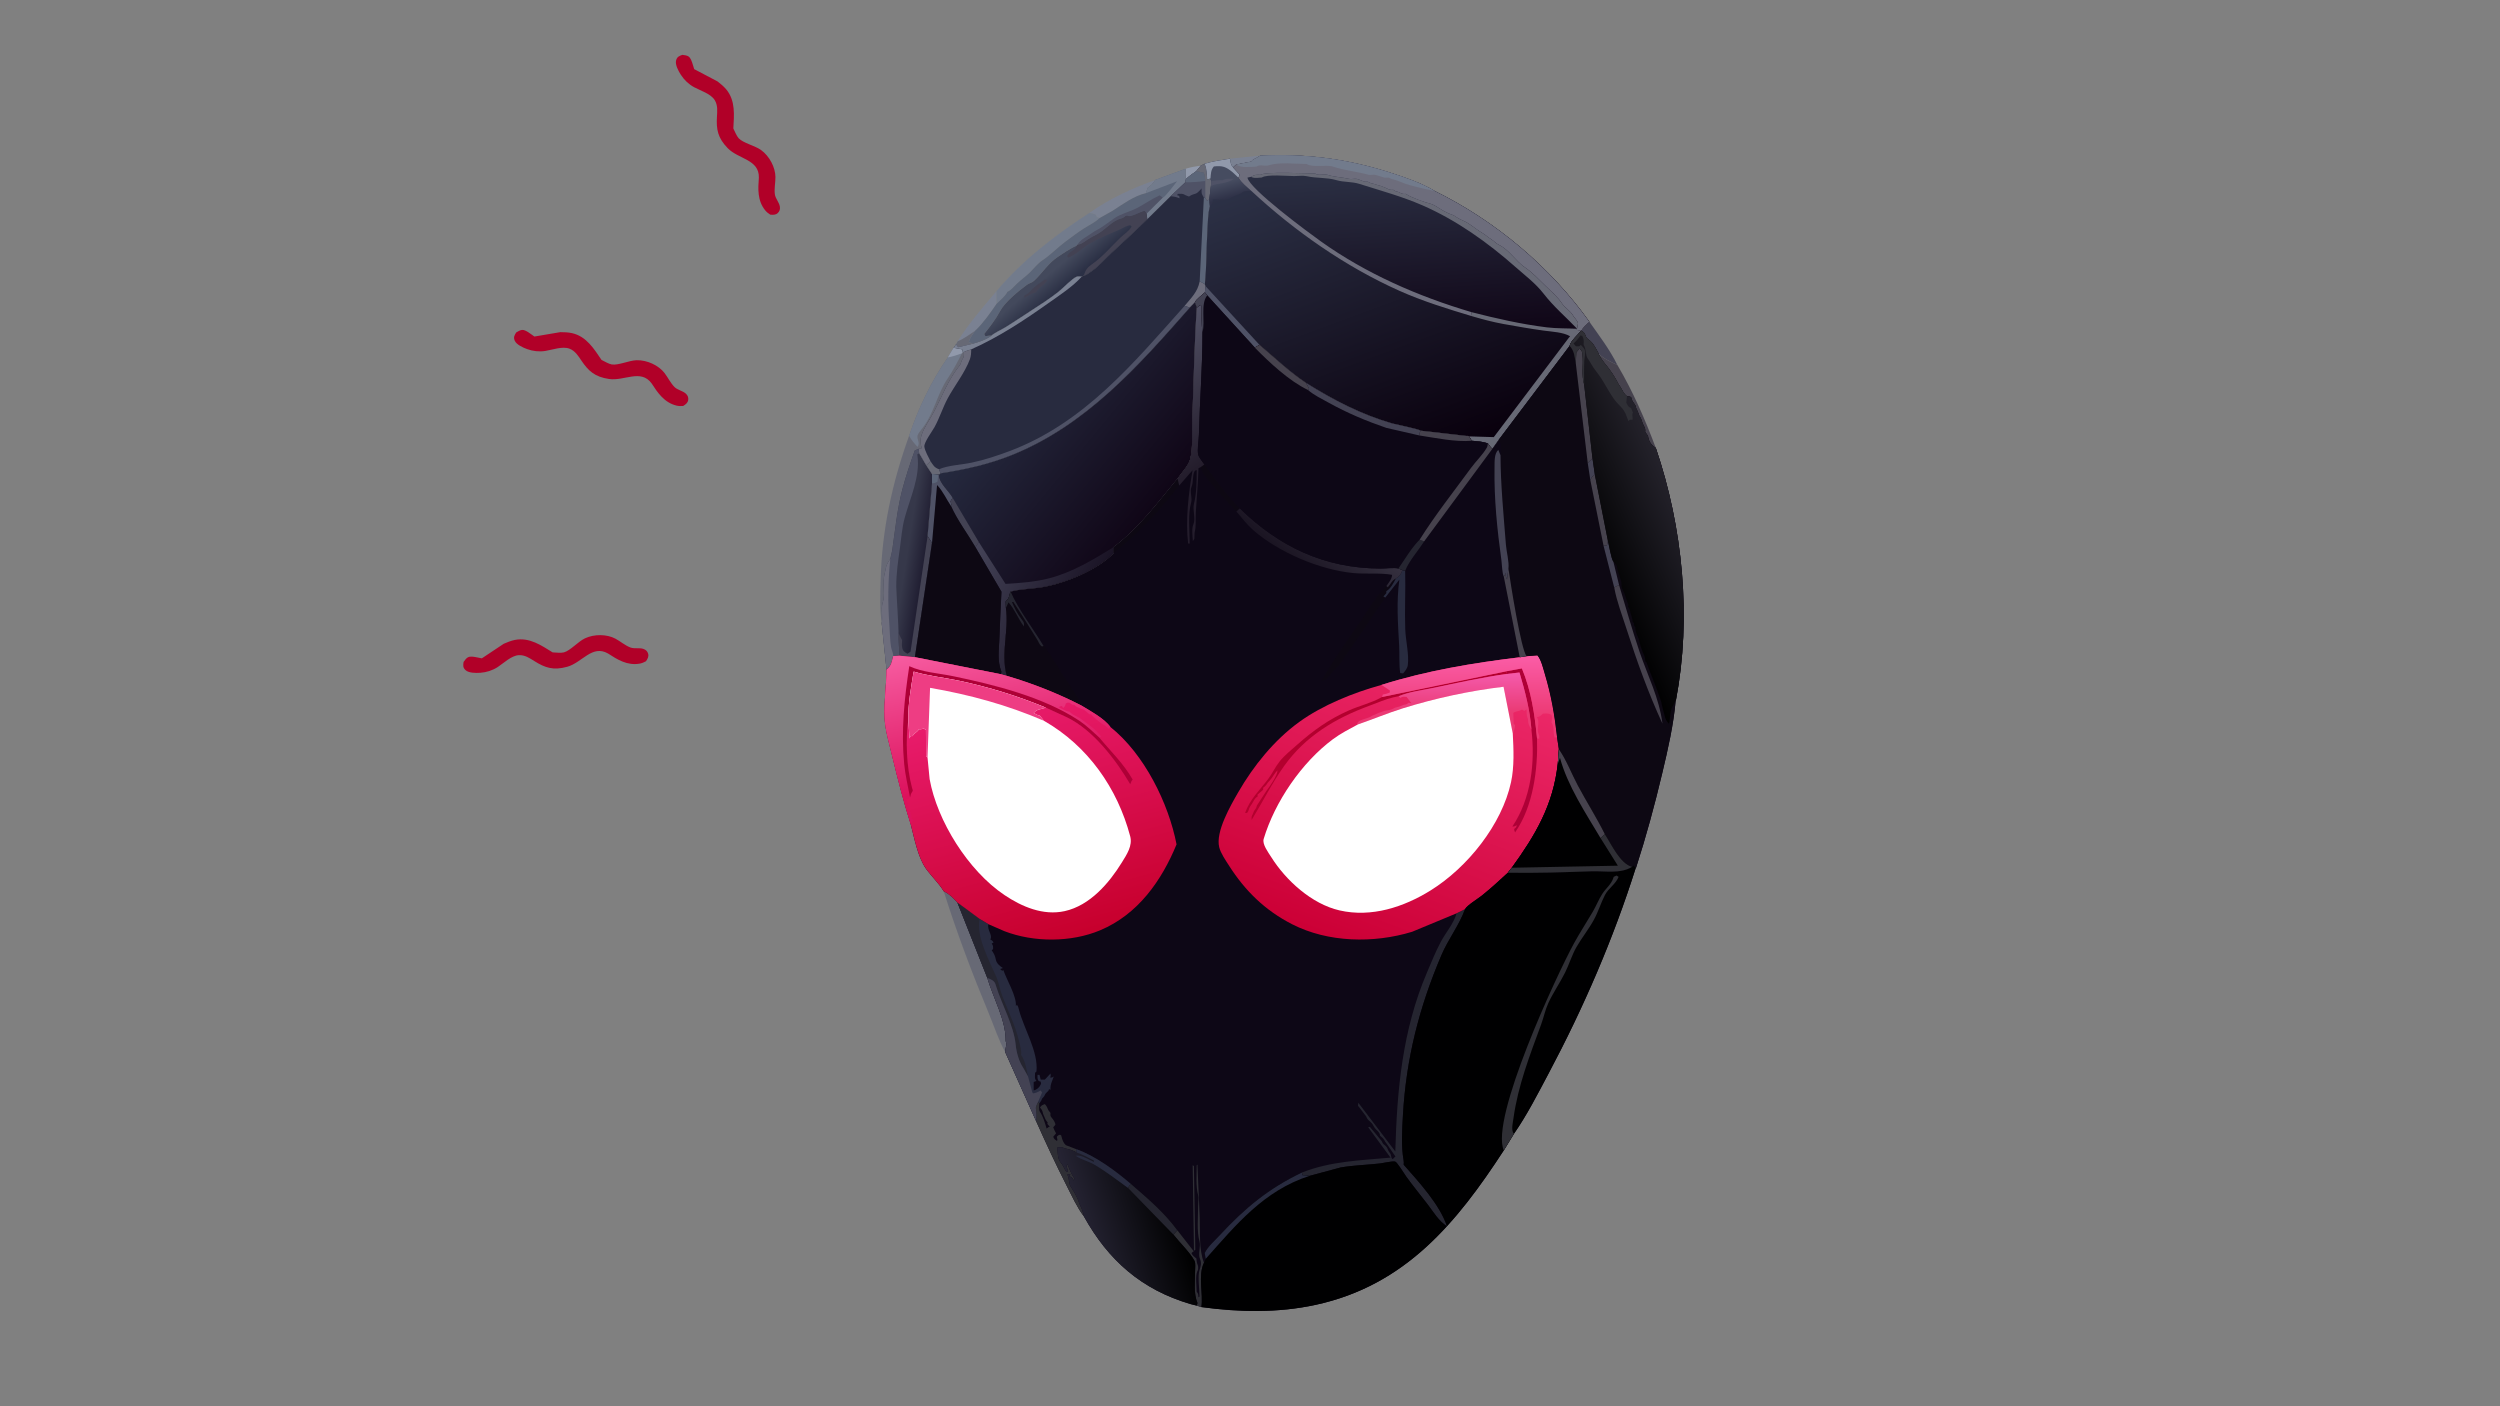 <svg width="1920" height="1080" viewBox="0 0 1920 1080" fill="none" xmlns="http://www.w3.org/2000/svg">
<rect x="0" y="0" width="1920" height="1080" fill="#808080" stroke="none"/>
<g clip-path="url(#clip0_14_116)">
<path d="M910.496 129.614C914.442 128.418 918.153 127.728 922.233 127.188L918.736 131.436C915.938 133.356 913.261 135.239 910.782 137.553C910.337 134.975 910.499 132.233 910.496 129.614Z" fill="#9199AB"/>
<path d="M967.94 119.502C966.272 120.682 964.96 121.394 963.133 122.234C962.06 122.726 961.595 123.175 960.99 124.138L949.344 126.412L947 128.576C945.066 126.661 945.005 124.403 944.604 121.872L967.94 119.502Z" fill="#7A8192"/>
<path d="M1220.63 247.105C1228.18 257.8 1236.39 268.591 1242.16 280.339C1236.55 277.643 1232.11 275.779 1227.51 271.547L1227.61 271.252C1225.62 267.681 1223.79 263.599 1220.41 261.087C1218.87 259.943 1218.34 259.549 1217.7 257.73C1216.96 255.66 1216.36 255.202 1214.54 253.935C1215.8 251.177 1218.42 249.17 1220.63 247.105Z" fill="#434253"/>
<path d="M1227.51 271.547C1232.11 275.779 1236.56 277.643 1242.16 280.339C1254.32 300.999 1263.29 321.778 1271.68 344.047C1268.65 342.012 1266.63 339.623 1265.91 336.084C1265.65 334.805 1265.87 335.038 1265.18 334.032L1263.53 331.745C1263.69 330.006 1263.62 329.11 1262.79 327.596C1261.92 326.028 1261.31 324.595 1260.84 322.859C1260.27 320.764 1258.9 319.592 1258.42 317.701C1257.92 315.751 1256.74 314.261 1256.24 312.314C1255.96 311.217 1256.16 311.527 1255.54 310.618C1254.49 309.096 1253.41 307.796 1252.95 305.979L1252.78 305.099C1251.63 304.281 1250.89 304.393 1249.51 304.222C1247.12 302.735 1245.68 299.035 1244.18 296.74L1243.11 295.172C1240.21 289.285 1236.49 283.999 1232.27 278.876C1230.35 276.546 1228.95 274.184 1227.51 271.547Z" fill="#46424D"/>
<path d="M765.392 223.501V233.276C760.605 240.263 755.144 248.132 748.926 253.985C747.041 256.762 744.78 259.48 744.078 262.781L747.127 263.96L746.01 264.239L735.871 266.627L734.218 264.426L735.497 262.08C743.883 248.459 755.058 235.782 765.392 223.501Z" fill="#7A8192"/>
<path d="M735.497 262.08C740.469 260.143 744.524 256.89 748.926 253.985C747.041 256.762 744.78 259.48 744.078 262.781L747.127 263.96L746.01 264.239L735.871 266.627L734.218 264.426L735.497 262.08Z" fill="#676975"/>
<path d="M836.664 163.549C851.319 152.975 869.962 144.292 887.099 138.359C885.471 140.967 884.079 142.483 881.465 144.187L880.023 148.355C871.01 150.348 862.085 156.947 854.357 161.957L844.425 167.524L842.238 166.671L841.696 165.079C840.089 164.113 838.49 163.926 836.664 163.549Z" fill="#7A8192"/>
<path d="M836.664 163.549C838.491 163.926 840.089 164.113 841.696 165.079L842.238 166.671L844.425 167.524C840.983 170.809 836.647 172.754 832.644 175.308C827.681 178.475 822.742 182.22 818.021 185.746C811.886 190.326 806.65 195.981 800.32 200.095C797.164 202.147 793.871 206.352 791.144 209.024C787.832 212.277 784.076 214.917 780.833 217.972C778.601 220.072 776.546 222.899 773.66 224.119L773.236 224.948C771.379 227.99 767.954 230.742 765.393 233.275V223.501C785.067 200.063 810.835 180.134 836.664 163.549Z" fill="#727B8C"/>
<path d="M724.765 684.47C729.227 686.635 731.973 689.596 735.269 693.135L758.236 751.008C762.691 766.152 772.568 783.577 772.361 799.033C772.347 800.049 772.768 800.555 772.909 801.443C773.055 802.35 772.829 802.754 772.614 803.642C772.243 805.169 772.138 806.493 772.039 808.055C766.903 798.864 763.345 787.8 759.301 778.069C746.486 747.218 734.801 716.268 724.765 684.47Z" fill="#676975"/>
<path d="M727.912 274.471L732.377 267.098L738.986 268.297L739.423 270.18L740.273 270.37C740.221 271.849 740.505 273.681 739.671 274.901C738.733 276.274 738.293 277.731 737.759 279.272C737.371 280.396 736.568 281.174 735.849 282.11C728.03 292.281 723.229 304.826 717.375 316.008C714.456 321.577 709.693 328.12 707.833 333.874C706.895 336.774 706.67 338.708 707.256 341.672L707.847 344.232L705.531 344.676L702.521 345.877C699.076 355.705 695.516 366.113 692.9 376.155C689.059 390.889 687.342 407.699 685.182 422.829L683.705 429.281C682.338 431.405 680.97 433.221 680.494 435.72L679.121 442.081C678.282 446.195 678.846 451.256 678.855 455.469C678.863 458.928 678.678 460.364 677.815 463.406C676.56 467.82 678.103 474.05 677.163 478.83C675.528 468.028 676.029 456.598 676.307 445.711C677.281 407.207 685.133 370.896 698.201 334.642L698.276 334.436C705.126 313.796 715.383 292.447 727.912 274.471Z" fill="#676975"/>
<path d="M727.912 274.471L732.378 267.098L738.986 268.297L739.424 270.18L738.703 271.376C735.643 277.603 731.712 284.957 727.783 290.705C719.975 302.13 717.26 317.238 708.981 328.088C707.982 329.396 705.017 332.962 704.681 334.359C703.919 337.547 706.931 339.922 704.673 343.229C702.108 340.468 699.965 337.994 698.202 334.642L698.276 334.436C705.127 313.796 715.383 292.447 727.912 274.471Z" fill="#727B8C"/>
<path d="M727.912 274.471L732.377 267.098L738.986 268.297L739.423 270.18L738.703 271.376C735.134 272.587 731.657 273.885 727.912 274.471Z" fill="#9199AB"/>
<path d="M887.1 138.358L887.141 138.19L910.496 129.614C910.499 132.233 910.337 134.975 910.782 137.553L910.361 139.977L899.013 150.704L881.113 168.353L880.598 164.202L879.19 162.072C875.492 162.808 871.362 165.577 868.028 166.007C865.568 166.326 865.921 164.71 863.587 166.609C862.245 167.703 861.596 167.743 859.961 168.209C854.902 169.653 849.163 175.795 844.681 178.692C841.809 180.546 838.562 181.907 835.635 183.801C833.007 185.5 830.716 187.672 827.549 187.95L826.985 188.635C823.958 189.823 821.656 191.396 818.896 193.006L812.912 196.957C805.137 201.836 800.636 209.695 794.151 215.65C792.358 217.298 790.5 217.391 788.674 218.737C782.252 223.461 771.737 232.018 768.078 238.89C764.672 245.289 760.35 250.829 755.849 256.511L756.795 258.225C758.182 258.027 760.047 257.508 761.406 257.752C757.574 260.812 751.823 262.602 747.127 263.96L744.079 262.781C744.78 259.48 747.042 256.762 748.926 253.985C755.144 248.132 760.605 240.263 765.393 233.275C767.954 230.742 771.379 227.99 773.236 224.948L773.66 224.119C776.546 222.899 778.601 220.072 780.833 217.972C784.076 214.917 787.832 212.277 791.144 209.024C793.871 206.352 797.164 202.147 800.32 200.095C806.65 195.981 811.886 190.326 818.021 185.746C822.742 182.22 827.681 178.475 832.644 175.308C836.647 172.754 840.983 170.809 844.425 167.524L854.357 161.957C862.085 156.947 871.01 150.348 880.023 148.355L881.465 144.187C884.079 142.483 885.471 140.967 887.1 138.358Z" fill="#5B6578"/>
<path d="M827.549 187.95C828.781 185.337 831.871 183.253 834.317 181.822L840.628 177.625C845.963 175.006 850.747 171.103 855.667 167.703C860.952 164.052 867.524 162.746 873.209 159.772C879.118 156.677 884.406 152.841 890.574 150.021L893.086 151.779L880.598 164.202L879.19 162.072C875.492 162.808 871.362 165.577 868.028 166.007C865.568 166.326 865.921 164.71 863.587 166.609C862.245 167.703 861.596 167.743 859.961 168.209C854.902 169.653 849.163 175.795 844.681 178.692C841.809 180.546 838.562 181.907 835.635 183.801C833.007 185.5 830.716 187.672 827.549 187.95Z" fill="#4F5266"/>
<path d="M887.1 138.358L887.141 138.19L910.496 129.614C910.499 132.233 910.337 134.975 910.782 137.553L910.361 139.977L899.013 150.704L881.113 168.353L880.598 164.202L893.086 151.779C894.927 151.297 902.446 141.063 904.02 139.204L880.023 148.355L881.465 144.187C884.079 142.483 885.471 140.967 887.1 138.358Z" fill="#727B8C"/>
<path d="M827.549 187.95C830.716 187.672 833.007 185.5 835.635 183.801C838.562 181.908 841.809 180.546 844.681 178.692C849.163 175.795 854.902 169.653 859.961 168.209C861.596 167.743 862.245 167.703 863.588 166.609C865.921 164.71 865.568 166.326 868.028 166.007C871.363 165.577 875.492 162.808 879.19 162.072L880.599 164.202L881.113 168.353C872.053 177.234 862.779 185.69 853.512 194.333C848.318 199.177 843.344 205.049 837.393 208.962C835.665 210.097 834.449 211.292 832.331 211.71L830.845 212.403C829.973 212.416 827.659 212.172 826.957 212.459C823.199 213.991 816.28 221.468 812.835 224.151C806.078 229.421 799.002 234.051 791.766 238.668C785.072 242.94 778.489 247.488 771.704 251.607C768.548 253.525 764.102 255.36 761.406 257.752C760.047 257.508 758.182 258.027 756.795 258.225L755.849 256.511C760.35 250.829 764.672 245.289 768.078 238.89C771.737 232.018 782.252 223.461 788.674 218.737C790.501 217.391 792.358 217.298 794.152 215.65C800.636 209.695 805.137 201.836 812.912 196.957L818.896 193.006C821.656 191.396 823.959 189.823 826.985 188.635L827.549 187.95Z" fill="url(#paint0_linear_14_116)"/>
<path d="M802.46 214.714L804.383 214.909C803.002 218.402 798.303 220.403 796.154 223.611L795.488 224.646C792.85 225.117 790.8 226.409 788.498 227.685L786.464 228.808L786.88 226.724C789.934 226.181 792.842 221.612 795.381 219.735L796.559 218.884L802.46 214.714Z" fill="#434253"/>
<path d="M827.549 187.95C830.715 187.672 833.007 185.5 835.635 183.801C838.562 181.908 841.808 180.546 844.681 178.692C849.162 175.795 854.902 169.653 859.961 168.209C861.595 167.743 862.245 167.703 863.587 166.609C865.92 164.71 865.568 166.326 868.028 166.007C871.362 165.577 875.492 162.808 879.19 162.072L880.598 164.202L881.113 168.353C872.053 177.234 862.778 185.69 853.512 194.333C848.318 199.177 843.344 205.049 837.393 208.962C835.665 210.097 834.449 211.292 832.33 211.71C833.621 207.489 834.941 205.439 838.738 202.837C846.568 197.473 853.584 189.101 860.434 182.499C863.48 179.567 866.98 177.652 869.101 173.973L868.028 172.984C864.701 173.374 862.396 175.228 859.43 176.507C851.193 180.059 842.848 183.355 835.249 188.178C830.11 191.439 826.104 195.879 820.203 197.984L819.655 196.427C820.17 195.74 821.053 194.346 821.804 193.817C824.156 192.15 824.968 191.853 826.533 189.368L826.985 188.635L827.549 187.95Z" fill="#434253"/>
<path d="M683.705 429.281L685.183 422.829C687.342 407.699 689.059 390.889 692.9 376.155C695.516 366.113 699.076 355.705 702.521 345.877L705.531 344.676L705.93 348.073L711.352 357.334L715.779 364.021L715.793 371.268L712.373 411.706L715.807 416.837L702.65 504.716L690.71 503.558L685.964 503.881C684.748 508.75 684.745 511.037 680.86 514.322L677.163 478.83C678.104 474.05 676.56 467.82 677.815 463.406C678.679 460.364 678.863 458.928 678.855 455.469C678.846 451.256 678.282 446.195 679.122 442.081L680.494 435.719C680.97 433.221 682.338 431.405 683.705 429.281Z" fill="url(#paint1_linear_14_116)"/>
<path d="M712.373 411.706L715.807 416.837L702.65 504.716L690.71 503.558C690.71 497.402 689.736 492.51 690.011 486.237L692.272 490.656L692.839 491.619C692.729 493.43 692.47 495.586 692.839 497.365C693.376 499.96 694.746 501.006 696.994 502.068L699.296 500.46L712.373 411.706Z" fill="#434253"/>
<path d="M683.705 429.281L685.183 422.829C687.342 407.699 689.059 390.889 692.9 376.155C695.516 366.113 699.076 355.705 702.521 345.877L705.531 344.676L705.93 348.073L704.474 348.985L704.645 350.237C706.706 366.4 698.991 382.292 694.839 397.595C692.652 405.65 692.281 412.894 691.111 421.085C689.689 431.041 688.283 440.596 688.333 450.697C688.346 453.904 690.38 485.582 690.011 486.237C689.736 492.51 690.71 497.402 690.71 503.558L685.964 503.881C684.748 508.75 684.745 511.037 680.86 514.322L677.163 478.83C678.104 474.05 676.56 467.82 677.815 463.406C678.679 460.364 678.863 458.928 678.855 455.469C678.846 451.256 678.282 446.195 679.122 442.081L680.494 435.719C680.97 433.221 682.338 431.405 683.705 429.281Z" fill="#4F5266"/>
<path d="M677.163 478.83C678.104 474.05 676.56 467.819 677.815 463.406C678.679 460.364 678.863 458.928 678.855 455.469C678.846 451.256 678.282 446.195 679.122 442.081L680.494 435.719C680.97 433.221 682.338 431.405 683.705 429.281C681.999 445.788 681.746 463.753 683.067 480.322C683.499 485.761 683.455 491.472 684.308 496.843C684.66 499.061 686.167 501.787 685.964 503.881C684.748 508.75 684.745 511.037 680.86 514.322L677.163 478.83Z" fill="#6D6D7C"/>
<path d="M925.141 125.799C926.902 129.534 926.844 133.688 927.136 137.732L929.642 137.069L930.225 139.129L929.997 142.759L928.718 153.066L929.21 158.349C927.658 164.153 927.672 170.509 927.309 176.475C926.456 190.427 926.764 204.428 925.328 218.341L925.799 219.665L925.356 224.614C923.41 226.444 918.566 229.958 917.652 232.222L913.751 236.247C874.529 280.848 834.011 326.737 776.761 349.627C759.073 356.7 741.107 360.64 722.3 363.524L721.053 364.653L720.517 364.586L715.779 364.021L711.352 357.334L705.93 348.073L705.531 344.676L707.847 344.232L707.256 341.672C706.67 338.708 706.895 336.774 707.834 333.874C709.693 328.12 714.456 321.577 717.375 316.008C723.23 304.826 728.03 292.281 735.85 282.11C736.568 281.174 737.371 280.396 737.759 279.272C738.293 277.731 738.733 276.273 739.671 274.901C740.505 273.681 740.221 271.849 740.274 270.37L739.423 270.18L738.986 268.297L732.377 267.098L734.218 264.426L735.872 266.627L746.01 264.239L747.127 263.96C751.823 262.602 757.573 260.812 761.406 257.752C764.102 255.36 768.548 253.525 771.704 251.607C778.488 247.488 785.072 242.94 791.766 238.668C799.002 234.051 806.078 229.421 812.835 224.151C816.28 221.468 823.199 213.991 826.957 212.459C827.659 212.172 829.973 212.416 830.845 212.402L832.33 211.71C834.449 211.292 835.665 210.097 837.393 208.962C843.344 205.049 848.318 199.177 853.512 194.333C862.778 185.69 872.053 177.234 881.113 168.353L899.012 150.704L910.361 139.977L910.782 137.553C913.261 135.239 915.938 133.356 918.736 131.436L922.233 127.188L925.141 125.799Z" fill="#282B3F"/>
<path d="M714.591 354.172C716.753 357.272 717.361 358.976 721.15 360.405L722.3 363.524L721.053 364.653L720.517 364.586L715.779 364.021L711.353 357.334C712.604 356.336 713.532 355.349 714.591 354.172Z" fill="#676975"/>
<path d="M921.35 216.102C922.808 216.798 924.021 217.389 925.328 218.341L925.799 219.665L925.356 224.614C923.411 226.444 918.566 229.959 917.652 232.222L913.751 236.247L909.806 234.87C914.953 228.685 919.801 224.13 921.35 216.102Z" fill="#6D6D7C"/>
<path d="M924.552 151.886L925.697 151.923L927.072 154.13L928.717 153.066L929.21 158.349C927.658 164.154 927.672 170.509 927.309 176.475C926.456 190.427 926.764 204.428 925.328 218.341C924.021 217.389 922.808 216.798 921.35 216.102L924.552 151.886Z" fill="#5B6578"/>
<path d="M761.406 257.752C764.102 255.36 768.548 253.525 771.704 251.607C778.488 247.488 785.072 242.94 791.766 238.668C799.002 234.051 806.078 229.421 812.835 224.151C816.28 221.468 823.199 213.991 826.957 212.459C827.659 212.172 829.973 212.416 830.845 212.402C823.733 220.243 813.803 226.698 805.107 232.856C786.203 246.244 767.181 258.835 745.87 268.334C744.032 268.939 741.946 269.42 740.274 270.37L739.423 270.18L738.986 268.297L732.377 267.098L734.218 264.426L735.871 266.627L746.01 264.239L747.127 263.96C751.823 262.602 757.573 260.812 761.406 257.752Z" fill="#7A8192"/>
<path d="M925.141 125.799C926.902 129.534 926.844 133.688 927.136 137.732L929.642 137.069L930.226 139.129L929.997 142.759L928.718 153.066L927.073 154.13L925.697 151.923L924.553 151.886C923.947 150.57 924.239 151.105 923.449 149.807C922.514 148.261 922.858 146.482 922.847 144.704C921.647 145.923 919.928 148.165 918.285 148.695C916.684 149.211 915.24 149.575 913.803 150.506L913.165 150.963L910.477 149.917C908.265 148.489 907.316 148.879 904.567 148.874L904.031 149.928L905.64 150.452L905.91 152.317C903.767 151.399 902.102 151.006 899.772 150.773L899.013 150.704L910.362 139.977L910.782 137.553C913.261 135.239 915.938 133.356 918.736 131.436L922.233 127.188L925.141 125.799Z" fill="#4F5266"/>
<path d="M910.782 137.553C913.261 135.239 915.938 133.356 918.736 131.436L924.448 132.583C925.394 134.71 925.501 136.705 925.686 138.979C920.533 139.584 915.564 140.127 910.361 139.977L910.782 137.553Z" fill="#5B6578"/>
<path d="M925.141 125.799C926.902 129.534 926.844 133.688 927.136 137.732L929.642 137.069L930.226 139.129L929.997 142.759L928.718 153.066L927.073 154.13L925.697 151.923L925.686 138.979C925.502 136.705 925.394 134.71 924.448 132.583L918.736 131.436L922.233 127.188L925.141 125.799Z" fill="#676975"/>
<path d="M740.274 270.37C741.946 269.42 744.032 268.939 745.87 268.334C745.878 270.822 745.76 273.475 744.893 275.843C741.126 286.141 733.156 296.079 727.918 305.792C724.041 312.982 721.678 320.772 717.785 327.896C716.068 331.036 709.55 339.794 709.9 342.983C710.252 346.193 713.149 351.275 714.591 354.172C713.531 355.349 712.604 356.336 711.352 357.334L705.93 348.073L705.531 344.676L707.847 344.232L707.256 341.672C706.67 338.708 706.895 336.774 707.834 333.874C709.693 328.12 714.456 321.577 717.375 316.008C723.23 304.826 728.03 292.281 735.85 282.11C736.568 281.174 737.371 280.396 737.759 279.272C738.293 277.731 738.733 276.273 739.671 274.901C740.505 273.681 740.221 271.849 740.274 270.37Z" fill="#6D6D7C"/>
<path d="M909.805 234.87L913.751 236.247C874.529 280.848 834.011 326.737 776.76 349.627C759.073 356.7 741.107 360.64 722.299 363.524L721.149 360.405C727.89 357.374 738.719 356.885 746.048 355.352C756.057 353.255 765.876 349.996 775.412 346.409C832.77 324.83 870.809 278.555 909.805 234.87Z" fill="#4F5266"/>
<path d="M917.652 232.222C918.192 233.578 918.761 234.897 919.132 236.306C917.179 265.073 916.78 293.886 915.649 322.685C915.292 331.793 916.384 344.497 913.908 353.174C912.59 357.797 907.143 363.537 904.378 367.566C889.097 386.088 874.945 405.278 855.46 420.041L855.392 420.119L855.226 424.889C842.785 437.705 818.467 447.768 800.873 450.887C793.067 452.273 783.548 452.278 776.095 454.354C775.597 455.75 775.259 456.948 774.901 458.374C774.491 460.003 773.575 460.688 772.389 461.838L772.54 466.878C774.997 484.102 768.584 501.18 773.003 518.16L773.102 519.022L768.675 517.786L702.65 504.716L715.807 416.837L712.373 411.706L715.793 371.268L715.779 364.022L720.517 364.586L721.053 364.653L722.3 363.524C741.107 360.64 759.073 356.7 776.761 349.627C834.012 326.737 874.529 280.848 913.751 236.248L917.652 232.222Z" fill="url(#paint2_linear_14_116)"/>
<path d="M730.38 388.618C730.611 386.994 730.699 387.604 730.259 386.074L729.926 385.036C730.947 383.233 730.295 384.004 731.866 382.709L751.733 416.302L749.185 420.298C743.168 409.975 735.192 399.468 730.38 388.618Z" fill="#434253"/>
<path d="M751.732 416.302L772.24 448.434C783.33 447.781 795.07 446.925 805.852 444.111C824.038 439.368 839.662 429.752 855.391 420.119L855.226 424.889C842.785 437.704 818.467 447.768 800.872 450.887C793.067 452.273 783.548 452.278 776.095 454.354C775.597 455.75 775.258 456.948 774.9 458.374C774.491 460.003 773.574 460.688 772.389 461.838L772.54 466.878C774.997 484.102 768.584 501.18 773.002 518.16L773.101 519.022L768.674 517.786L769.087 515.956C765.813 507.198 767.167 500.206 767.5 491.17C767.954 478.916 768.548 466.669 769.128 454.418L749.185 420.298L751.732 416.302Z" fill="url(#paint3_linear_14_116)"/>
<path d="M715.779 364.021L720.517 364.586L721.053 364.653C721.452 371.605 728.674 376.733 731.866 382.709C730.295 384.004 730.947 383.233 729.926 385.036L730.259 386.074C730.699 387.604 730.611 386.994 730.38 388.618C735.192 399.468 743.168 409.975 749.185 420.298L769.129 454.418C768.548 466.669 767.954 478.915 767.5 491.17C767.167 500.206 765.814 507.198 769.088 515.956L768.675 517.786L702.65 504.716L715.807 416.837L712.373 411.706L715.793 371.268L715.779 364.021Z" fill="#0D0813"/>
<path d="M715.779 364.021L720.517 364.586L721.053 364.653C721.452 371.605 728.674 376.733 731.866 382.709C730.295 384.004 730.947 383.233 729.926 385.036L730.259 386.074C730.699 387.604 730.611 386.994 730.38 388.618C726.636 383.134 724.289 377.354 719.661 372.483L715.807 416.837L712.373 411.706L715.793 371.268L715.779 364.021Z" fill="#4F5266"/>
<path d="M715.779 364.021L720.517 364.586L720.019 369.858C718.511 370.819 717.579 371.07 715.793 371.268L715.779 364.021Z" fill="#5B6578"/>
<path d="M967.94 119.502C1003.18 117.823 1034.32 121.934 1067.8 132.629C1078.97 136.197 1091.93 140.646 1101.9 146.713C1148.71 169.734 1190.64 205.132 1220.63 247.105C1218.42 249.17 1215.81 251.177 1214.54 253.935C1212.19 256.599 1206.01 262.291 1205.5 265.608L1151.05 337.758L1146.13 344.708C1144.63 343.413 1143.77 342.089 1142.67 340.49C1138.62 339.104 1134.56 338.866 1130.33 338.51L1128.26 335.15C1127.73 334.589 1126.71 334.875 1125.94 334.776C1114.33 333.297 1102.66 332.197 1091.04 330.774C1090.18 329.672 1072.06 325.964 1069.22 325.207C1045.02 318.223 1024.1 307.172 1002.98 294.046C990.098 285.422 979.082 274.861 967.343 264.905L963.62 266.906L927.15 226.856L925.356 224.614L925.799 219.665L925.328 218.341C926.764 204.428 926.456 190.427 927.309 176.475C927.672 170.509 927.659 164.154 929.21 158.349L928.718 153.066L929.997 142.759L930.225 139.129L929.642 137.069L927.136 137.733C926.844 133.688 926.902 129.534 925.141 125.799C931.395 123.847 938.144 123.012 944.603 121.873C945.005 124.403 945.066 126.661 947 128.576L949.344 126.412L960.99 124.138C961.595 123.175 962.06 122.726 963.133 122.234C964.96 121.394 966.272 120.682 967.94 119.502Z" fill="url(#paint4_linear_14_116)"/>
<path d="M925.798 219.665L967.342 264.905L963.62 266.906L927.149 226.856L925.355 224.614L925.798 219.665Z" fill="#4F5266"/>
<path d="M925.141 125.799C931.395 123.847 938.144 123.012 944.603 121.873C945.005 124.403 945.066 126.661 947 128.576L951.96 133.996C951.771 134.996 951.677 135.566 951.14 136.457C953.504 140.472 957.771 143.647 961.221 146.801C958.756 146.782 955.79 146.231 953.897 147.769C952.323 149.045 950.835 149.529 948.917 150.155C947.063 150.76 945.476 151.932 943.685 152.627C940.493 153.871 934.911 153.122 931.425 153.063C931.133 155.915 931.092 156.158 929.21 158.349L928.718 153.066L929.997 142.759L930.225 139.129L929.642 137.069L927.136 137.733C926.844 133.688 926.902 129.534 925.141 125.799Z" fill="url(#paint5_linear_14_116)"/>
<path d="M930.225 139.129C933.224 138.565 935.901 138.329 938.958 138.425C941.445 136.812 944.581 137.385 947.545 137.39C943.162 140.918 935.445 140.49 929.997 142.759L930.225 139.129Z" fill="#4F5266"/>
<path d="M925.141 125.799C931.395 123.847 938.144 123.012 944.603 121.873C945.005 124.403 945.066 126.661 947 128.576L951.96 133.996C951.771 134.996 951.677 135.566 951.14 136.457L946.529 132.166C941.412 128.041 938.834 127.105 932.253 127.832C929.846 130.537 929.97 133.659 929.642 137.069L927.136 137.733C926.844 133.688 926.902 129.534 925.141 125.799Z" fill="#9199AB"/>
<path d="M967.94 119.502C1003.18 117.823 1034.32 121.934 1067.8 132.629C1078.97 136.197 1091.93 140.646 1101.9 146.713C1148.71 169.734 1190.64 205.132 1220.63 247.105C1218.42 249.17 1215.81 251.177 1214.54 253.935C1212.19 256.599 1206.01 262.291 1205.5 265.608L1151.05 337.758L1146.13 344.708C1144.63 343.413 1143.77 342.089 1142.67 340.49C1138.62 339.104 1134.56 338.866 1130.33 338.51L1128.26 335.15L1147.24 335.712L1204.9 259.333L1205.83 258.287C1200.83 255.106 1191.43 254.726 1185.59 253.913C1175.23 252.477 1164.9 250.676 1154.61 248.82C1146.36 247.33 1138.51 245.206 1130.49 242.857C1111.6 237.181 1092.82 231.411 1074.81 223.37C1033.24 204.814 994.222 177.419 961.221 146.801C957.771 143.647 953.504 140.472 951.141 136.457C951.677 135.566 951.771 134.996 951.961 133.996L947 128.576L949.344 126.412L960.99 124.138C961.595 123.175 962.06 122.726 963.133 122.234C964.96 121.394 966.272 120.682 967.94 119.502Z" fill="url(#paint6_linear_14_116)"/>
<path d="M960.813 135.788C963.438 134.111 964.885 134.086 967.986 134.255C972.088 131.604 1002.75 133.22 1009.89 133.22C1013.22 135.381 1016.33 133.172 1019.56 134.266C1024.77 136.026 1030.83 136.058 1036.22 137.401C1037.94 137.829 1040.41 136.973 1042.13 137.401C1043.93 137.85 1046.24 139.051 1048.04 139.49C1049.49 139.843 1049.99 139.065 1051.4 139.979C1052.51 140.702 1053.23 140.707 1054.48 141.052C1058.14 142.061 1062.46 143.299 1065.8 145.038C1067.36 145.851 1068.28 145.913 1070.07 145.76L1070.74 146.25C1071.83 146.951 1071.46 146.742 1072.65 147.031C1073.82 147.312 1074.38 147.601 1075.41 148.141C1077 148.97 1077.91 149.05 1079.74 148.895L1080.38 149.35C1084.15 151.798 1094.08 155.374 1098.62 156.468C1100.74 156.982 1104.18 159.159 1106.07 160.387C1108.68 162.078 1112.01 163.851 1114.94 164.793C1116.49 165.293 1117.86 166.307 1119.21 167.182C1121.75 168.827 1124.73 169.715 1127.3 171.328C1131.27 173.818 1134.81 176.894 1138.85 179.198C1141.08 180.466 1142.8 182.298 1145.03 183.603C1147.44 185.013 1148.66 186.824 1151.21 188.073C1159.27 192.035 1164.02 200.525 1171.09 205.319C1176.88 209.246 1181.78 214.532 1186.88 219.497C1191.32 223.814 1196.27 227.968 1199.57 233.005C1201.9 236.563 1205.97 238.502 1208.16 242.411C1209.41 244.634 1211.03 245.481 1211.92 248.151C1211.68 249.946 1211.46 251.58 1210.94 253.327C1212.22 253.662 1213.19 253.862 1214.54 253.934C1212.19 256.599 1206 262.291 1205.5 265.608L1151.05 337.758L1146.13 344.708C1144.63 343.413 1143.77 342.089 1142.67 340.489C1138.62 339.104 1134.56 338.866 1130.33 338.51L1128.26 335.15L1147.24 335.712L1204.9 259.333L1205.83 258.287C1200.83 255.106 1191.43 254.726 1185.59 253.913C1175.23 252.477 1164.9 250.676 1154.61 248.82C1146.36 247.33 1138.51 245.206 1130.49 242.857L1130.04 239.709C1149.13 244.604 1168.41 249.004 1188.03 251.417C1195.61 252.348 1203.58 252.075 1211.25 252.517C1202.34 243.216 1193.25 235.6 1185.35 225.379C1179.41 217.699 1171.03 211.37 1163.72 204.912C1142.54 186.206 1118.55 169.059 1092.3 157.634C1076.87 150.923 1059.96 146.271 1043.9 141.199C1038.24 139.412 1031.88 139.996 1026.55 138.399C1019 136.141 1011.03 137.04 1003.45 135.301C1000.83 134.699 996.679 135.231 993.925 135.229C988.455 135.221 973.156 133.672 969.048 136.333C966.704 136.499 963.889 137.002 961.647 136.205L960.813 135.788Z" fill="#676975"/>
<path d="M967.94 119.502C1003.18 117.823 1034.32 121.934 1067.8 132.629C1078.97 136.197 1091.93 140.646 1101.9 146.713C1148.71 169.734 1190.64 205.132 1220.63 247.105C1218.42 249.17 1215.81 251.177 1214.54 253.935C1213.19 253.862 1212.22 253.662 1210.94 253.327C1211.46 251.581 1211.68 249.946 1211.92 248.151C1211.03 245.482 1209.41 244.634 1208.17 242.411C1205.97 238.503 1201.9 236.563 1199.57 233.005C1196.27 227.968 1191.32 223.814 1186.88 219.497C1181.78 214.532 1176.88 209.246 1171.09 205.319C1164.02 200.526 1159.27 192.035 1151.21 188.073C1148.66 186.824 1147.45 185.013 1145.03 183.604C1142.8 182.298 1141.08 180.466 1138.85 179.198C1134.81 176.895 1131.27 173.818 1127.3 171.328C1124.73 169.715 1121.75 168.827 1119.21 167.182C1117.86 166.307 1116.49 165.293 1114.94 164.793C1112.01 163.851 1108.68 162.078 1106.07 160.387C1104.18 159.159 1100.75 156.982 1098.62 156.468C1094.08 155.374 1084.16 151.798 1080.38 149.35L1079.75 148.895C1077.92 149.051 1077 148.97 1075.41 148.141C1074.38 147.601 1073.82 147.312 1072.66 147.031C1071.46 146.742 1071.83 146.951 1070.74 146.25L1070.07 145.76C1068.28 145.913 1067.36 145.851 1065.8 145.038C1062.46 143.299 1058.14 142.061 1054.48 141.052C1053.23 140.707 1052.51 140.702 1051.4 139.98C1049.99 139.065 1049.5 139.843 1048.04 139.49C1046.24 139.051 1043.93 137.85 1042.13 137.401C1040.41 136.973 1037.94 137.829 1036.22 137.401C1030.83 136.058 1024.77 136.026 1019.56 134.266C1016.33 133.172 1013.22 135.381 1009.89 133.22C1002.75 133.22 972.089 131.604 967.987 134.255C964.886 134.087 963.439 134.111 960.814 135.788L958.03 136.392C959.389 145.001 1005.26 178.845 1014.51 185.439C1049.2 210.174 1089.07 227.583 1130.04 239.709L1130.49 242.857C1111.6 237.181 1092.82 231.411 1074.81 223.37C1033.24 204.814 994.222 177.419 961.221 146.801C957.771 143.647 953.504 140.472 951.141 136.457C951.677 135.566 951.771 134.996 951.961 133.996L947 128.576L949.344 126.412L960.99 124.138C961.595 123.175 962.06 122.726 963.133 122.234C964.96 121.394 966.272 120.682 967.94 119.502Z" fill="#6D6D7C"/>
<path d="M967.939 119.502C1003.18 117.823 1034.32 121.934 1067.8 132.629C1078.97 136.197 1091.93 140.646 1101.9 146.713C1097.29 145.843 1092.88 144.752 1088.34 143.668C1086.33 143.187 1084.42 142.606 1082.42 142.098C1078.41 141.068 1074.69 139.041 1070.6 137.917C1069.35 137.572 1068.64 137.569 1067.52 136.845C1065.96 135.831 1064.63 136.853 1063.09 136.355C1060.77 135.611 1058.44 134.921 1056.1 134.266C1054.73 133.881 1052.63 134.648 1051.26 134.266C1042.31 131.757 1032.6 130.949 1023.86 127.996C1018.49 126.179 1008.22 129.001 1003.44 125.906C994.847 125.906 982.139 124.35 974.432 126.942C971.205 128.025 968.083 125.84 964.762 127.985C960.164 128.095 953.099 129.138 949.344 126.412L960.99 124.138C961.595 123.175 962.06 122.726 963.133 122.234C964.96 121.394 966.272 120.682 967.939 119.502Z" fill="#727B8C"/>
<path d="M917.652 232.222C918.566 229.959 923.411 226.444 925.356 224.614L927.149 226.856L963.62 266.906L967.343 264.905C979.082 274.861 990.098 285.422 1002.98 294.046C1024.1 307.172 1045.02 318.223 1069.22 325.207C1072.06 325.964 1090.18 329.672 1091.04 330.774C1102.66 332.197 1114.33 333.296 1125.94 334.776C1126.71 334.875 1127.73 334.588 1128.26 335.15L1130.33 338.51C1134.56 338.866 1138.62 339.104 1142.67 340.49C1143.77 342.089 1144.63 343.413 1146.13 344.708L1151.05 337.758L1205.5 265.608C1206.01 262.291 1212.19 256.599 1214.54 253.935C1216.36 255.203 1216.96 255.66 1217.7 257.73C1218.34 259.549 1218.87 259.943 1220.41 261.088C1223.79 263.599 1225.62 267.681 1227.61 271.253L1227.51 271.547C1228.95 274.184 1230.35 276.546 1232.27 278.876C1236.49 283.999 1240.21 289.285 1243.11 295.172L1244.18 296.74C1245.68 299.035 1247.12 302.735 1249.51 304.222C1250.89 304.393 1251.63 304.281 1252.78 305.099L1252.95 305.979C1253.41 307.796 1254.49 309.096 1255.54 310.618C1256.16 311.527 1255.96 311.217 1256.24 312.314C1256.74 314.261 1257.92 315.751 1258.42 317.701C1258.9 319.592 1260.27 320.764 1260.84 322.859C1261.31 324.595 1261.92 326.029 1262.79 327.596C1263.62 329.11 1263.69 330.006 1263.53 331.745L1265.18 334.032C1265.87 335.038 1265.65 334.805 1265.91 336.084C1266.63 339.623 1268.65 342.012 1271.68 344.047C1292.44 405.045 1299.25 474.199 1287.12 537.696L1286.94 537.787C1285.35 556.504 1280.95 575.569 1276.6 593.847C1270.79 618.326 1264.24 642.409 1256.51 666.385L1256.31 666.422C1239.1 720.877 1216.29 773.642 1189.41 824.226C1181.12 839.818 1172.78 856.307 1162.65 870.83L1154.9 883.491C1118.95 938.737 1079.49 987.141 1010.42 1002.12C981.5 1008.39 951.869 1007.84 922.662 1003.83L919.083 1002.72L914.359 1001.54C876.535 990.434 851.053 967.761 832.413 934.171C827.1 927.211 823.108 918.247 819.141 910.495C810.884 894.354 803.181 877.731 795.808 861.189L772.04 808.055C772.139 806.493 772.243 805.169 772.615 803.642C772.829 802.754 773.055 802.35 772.909 801.443C772.769 800.555 772.348 800.049 772.361 799.033C772.568 783.577 762.691 766.152 758.237 751.008L735.269 693.135C731.973 689.596 729.227 686.635 724.765 684.47C720.985 678.227 715.422 673.123 711.174 667.169C704.868 658.328 702.158 643.484 699.431 633.065C693.951 615.894 689.483 598.285 685.268 580.79C682.976 571.278 679.815 560.875 679.328 551.122C678.72 539.036 680.803 526.522 680.86 514.322C684.745 511.037 684.748 508.75 685.964 503.881L690.71 503.558L702.65 504.716L768.675 517.786L773.101 519.022L773.002 518.16C768.584 501.179 774.997 484.102 772.54 466.878L772.389 461.838C773.575 460.688 774.491 460.003 774.901 458.374C775.258 456.948 775.597 455.75 776.095 454.354C783.548 452.278 793.067 452.272 800.873 450.887C818.467 447.768 842.785 437.704 855.226 424.888L855.391 420.119L855.46 420.041C874.945 405.278 889.097 386.088 904.377 367.566C907.142 363.537 912.59 357.797 913.908 353.174C916.384 344.497 915.292 331.793 915.649 322.685C916.78 293.886 917.179 265.073 919.132 236.306C918.761 234.897 918.191 233.578 917.652 232.222Z" fill="#0D0716"/>
<path d="M924.973 356.713C933.821 368.366 941.877 379.978 952.236 390.475L949.534 392.804C942.436 385.408 935.456 377.857 929.015 369.909C926.302 366.563 922.907 363.018 922.131 358.72L924.973 356.713Z" fill="#0D0813"/>
<path d="M855.391 420.119L855.46 420.041C874.944 405.278 889.097 386.088 904.377 367.566L905.612 372.881C890.439 392.369 874.598 409.293 855.226 424.889L855.391 420.119Z" fill="#0D0813"/>
<path d="M904.141 944.785L916.986 961.197L915.982 894.958L916.926 895.48L918.001 959.744L915.038 962.355C915.745 964.235 917.294 965.276 918.808 966.541C919 968.264 919.091 969.799 919.798 971.399C920.324 972.592 920.299 974.43 919.881 975.679L919.462 976.556C917.952 979.978 919.036 988.163 919.074 992.136L919.594 992.756C920.409 993.944 920.343 994.95 920.42 996.322L921.226 995.792C921.226 990.688 919.696 979.844 921.226 975.417C922.164 972.696 922.945 969.941 921.617 966.926C919.903 963.042 922.307 957.411 921.226 953.474C919.019 945.46 920.15 935.137 920.15 926.51C920.15 924.167 920.717 920.13 920.15 917.947C918.307 910.84 919.074 902.59 919.074 894.958L919.63 894.482C920.068 908.183 920.94 921.839 921.408 935.535C921.782 946.449 920.698 959.479 924.632 969.794C919.894 979.692 924.203 993.428 922.662 1003.83L919.083 1002.72L919.655 1000.75C916.609 993.468 917.784 984.095 917.806 976.361C917.812 974.275 918.384 970.12 917.377 968.28C913.787 961.724 905.912 954.215 901.092 948.065L904.141 944.785Z" fill="#2F2F35"/>
<path d="M1072.03 444.336C1070.17 447.736 1068.21 451.943 1064.71 454L1064.7 455.568L1062.46 458.104L1063.89 458.941C1052.36 475.652 1041.26 492.761 1029.46 509.274C1027.26 512.342 1024.18 514.678 1022.07 517.692C1019.93 520.75 1017.95 521.739 1014.63 523.43C1024.03 506.746 1034.62 492.101 1045.35 476.358C1051.44 467.432 1056.9 457.77 1064.72 450.084L1065.81 451.02C1068.01 448.688 1069.07 445.518 1072.03 444.336Z" fill="#0D0813"/>
<path d="M1077.06 437.825L1079.16 438.322C1079.58 453.31 1078.68 468.33 1079.23 483.302C1079.54 491.903 1082.25 502.437 1081.21 510.772C1080.89 513.257 1079.18 515.309 1077.59 517.171L1075.35 516.922C1074.39 510.023 1074.93 502.915 1074.56 495.963C1073.64 478.966 1072.34 462.119 1074.73 445.127L1063.89 458.941L1062.46 458.104L1064.7 455.568L1064.71 454C1068.21 451.943 1070.16 447.736 1072.03 444.336C1075.2 441.925 1075.69 441.481 1077.06 437.825Z" fill="#282B3F"/>
<path d="M797.343 846.008L798.184 847.525C798.179 849.221 797.681 852.407 798.603 853.752C801.216 857.58 802.482 862.382 803.814 866.75L804.416 866.263C805.379 865.52 805.005 865.787 806.232 865.177L805.156 864.134L804.35 863.094L804.62 862.042L803.88 861.162C802.881 859.868 802.54 858.808 801.932 857.34L801.513 856.443C800.894 855.042 801.271 855.866 800.773 854.092C800.322 852.487 799.791 851.789 798.707 850.548C799.934 848.772 800.386 848.75 802.468 847.948C804.207 849.911 804.1 850.505 805.151 852.645L806.757 854.729C806.766 856.7 806.389 856.88 807.737 858.455C808.928 859.849 810.524 862.048 810.524 863.872L808.906 865.699C809.399 867.376 810.24 868.861 811.058 870.402L808.906 873.015C809.542 874.853 809.982 874.976 811.605 876.161L812.142 875.626L811.605 873.015C813.022 871.651 812.21 872.165 814.023 871.453L814.978 871.969L815.272 873.031C816.048 875.741 816.505 877.523 818.59 879.51L826.555 882.557L826.764 885.087C824.032 883.552 821.917 882.766 818.791 882.158C816.808 881.773 818.197 882.126 816.626 881.471C815.154 880.858 813.707 881.067 812.136 881.112C812.139 884.175 812.312 890.202 814.279 892.345C816.384 894.637 817.295 897.727 819.127 900.193L820.203 899.661L819.966 898.778C819.512 897.007 818.802 895.579 819.675 893.912C821.171 897.261 822.874 902.031 825.048 904.885L824.77 906.712C823.565 904.607 823.477 904.388 821.276 903.318L822.082 902.012H819.658C821.223 904.687 820.75 909.037 822.244 911.225C824.544 914.587 827.612 919.991 828.74 923.736C829.268 925.488 830.369 927.125 830.955 928.912C831.549 930.72 832.179 932.269 832.413 934.171C827.1 927.211 823.108 918.247 819.141 910.495C810.884 894.354 803.181 877.731 795.807 861.189C796.008 857.781 796.088 854.761 795.519 851.369C795.246 849.74 796.671 847.557 797.343 846.008Z" fill="#2F2F35"/>
<path d="M952.235 390.475C982.26 419.79 1017.05 436.511 1060.25 436.661C1064.5 436.675 1069.91 435.84 1074 436.578L1077.06 437.825C1075.7 441.482 1075.21 441.926 1072.03 444.336C1069.07 445.518 1068.01 448.688 1065.81 451.021L1064.72 450.084C1066.64 447.34 1068.92 444.791 1069.16 441.463C1059.77 439.796 1049.13 441.051 1039.44 440.117C1013.34 437.6 982.004 424.196 962.462 407.116C957.71 402.967 953.586 397.606 949.534 392.805L952.235 390.475Z" fill="url(#paint7_linear_14_116)"/>
<path d="M919.132 236.306L921.763 234.164L922.932 235.089C922.951 241.787 922.654 248.657 923.499 255.307C923.556 281.356 921.413 307.726 920.767 333.834C920.665 337.897 919.32 345.43 920.216 349.234C920.695 351.259 923.735 354.841 924.973 356.713L922.131 358.72L920.448 359.586C920.12 370.821 919.102 381.826 918.403 393.021C918.054 398.574 918.816 403.737 917.451 409.068L917.259 413.771L916.12 415.601C915.933 411.85 915.041 406.062 916.535 402.67C918.45 398.326 915.792 391.66 916.926 387.125C918.976 378.932 919.075 369.81 919.075 361.004C917.933 361.443 917.795 361.207 917.344 362.087C915.707 365.281 916.604 370.404 915.165 373.673C913.542 377.354 915.836 382.423 914.777 386.082C912.185 395.022 913.701 407.726 913.701 417.428H912.48C910.419 399.912 912.755 378.517 915.927 361.108L905.613 372.881L904.377 367.566C907.142 363.537 912.59 357.797 913.908 353.174C916.384 344.497 915.292 331.793 915.649 322.685C916.78 293.886 917.179 265.073 919.132 236.306Z" fill="url(#paint8_linear_14_116)"/>
<path d="M1118.6 701.451L1125.18 698.175C1120.56 710.742 1112.25 721.303 1107.03 733.517C1089.92 773.564 1079.84 813.285 1077.45 856.599C1076.83 867.713 1076 880.021 1077.95 890.989C1078.17 892.2 1078.15 893.276 1078.03 894.495C1089.82 907.905 1105.75 925.063 1111.32 941.88C1104.57 937.314 1101.3 931.373 1096.49 925.052C1091.08 917.958 1085.35 911.059 1080.14 903.839C1078.74 901.913 1072.98 892.417 1071.47 892.085C1069.18 891.582 1062.62 893.209 1059.97 893.516C1049.85 894.685 1039.73 894.878 1029.66 896.603L1005.57 903.098C1003.87 902.678 1001.96 902.678 1000.21 902.534L999.832 900.509C1022.52 891.7 1044.06 891.283 1067.91 889.06L1050.74 865.699L1052.07 865.44L1061.2 876.41C1061.77 877.448 1061.69 877.993 1062.67 878.823C1064.1 880.037 1065.03 880.647 1065.71 882.439C1066.15 883.614 1066.5 884.379 1067.33 885.358C1068.95 887.26 1067.66 888.434 1069.53 890.256L1071.68 888.166L1065.23 878.761L1063.89 876.934C1062.85 874.955 1062.31 874.297 1060.54 872.796L1059.87 872.231C1059.86 869.401 1056.62 867.807 1055.29 865.44C1054.36 863.773 1054.09 863.136 1052.61 861.732C1051.7 860.876 1050.55 859.996 1049.93 858.907C1048.72 856.802 1050 858.292 1048.88 856.957L1043.74 850.222L1042.94 849.243L1043.2 846.931L1071.6 884.341C1072.86 837.224 1077.06 791.016 1095.86 747.009C1099.2 739.19 1102.51 730.906 1106.5 723.394C1110.24 716.343 1116.66 709.008 1118.6 701.451Z" fill="#252530"/>
<path d="M772.54 466.878L772.389 461.838C773.574 460.688 774.491 460.003 774.901 458.374C775.258 456.948 775.597 455.75 776.095 454.354C782.398 468.528 793.304 482.492 801.395 496.001C802.358 496.851 803.291 497.346 803.703 498.545C804.127 499.767 804.897 500.524 805.682 501.546C807.745 504.229 808.986 507.23 811.057 509.905C813.03 512.455 814.276 515.293 815.944 518.013C820.277 525.099 827.216 533.258 830.049 540.737L830.503 541.845C811.96 532.338 793.155 524.928 773.101 519.022L773.002 518.16C768.584 501.179 774.997 484.102 772.54 466.878Z" fill="#0D0813"/>
<path d="M772.54 466.878L772.389 461.838C773.574 460.688 774.491 460.003 774.901 458.374C775.258 456.948 775.597 455.75 776.095 454.354C782.398 468.528 793.304 482.492 801.395 496.001L801.004 496.391L799.783 496.322C797.706 494.254 797.505 492.355 795.92 490.198L784.736 472.287L778.287 462.36H777.214C779.148 467.164 781.363 471.417 784.552 475.553C786.31 477.829 786.684 478.247 786.349 481.106C782.021 475.36 779.286 467.862 774.526 462.641L772.54 466.878Z" fill="#252530"/>
<path d="M735.269 693.135L752.324 705.681L759.067 709.693L759.084 709.781C757.912 714.347 762.627 718.138 760.556 721.511L761.307 721.953C762.517 722.736 762.096 722.453 763.043 723.852L761.632 724.646C762.804 726.364 762.694 726.722 762.694 728.817L761.632 729.871L762.061 730.454C763.601 732.706 764.317 734.52 764.845 737.176C765.368 739.808 767.962 742.095 770.218 743.444L768.072 744.227L769.69 745.535L770.579 745.016C773.154 752.672 780.901 765.14 780.169 772.708L780.976 771.667C782.035 773.032 782.095 773.708 782.508 775.319C786.308 790.09 797.494 807.494 796.011 822.859L794.935 823.902C794.941 826.229 794.275 828.484 796.011 830.172L793.865 830.956L793.871 837.497C796.3 836.817 797.981 835.413 799.145 833.15C799.753 831.967 799.513 832.261 799.247 830.697C798.196 830.354 797.703 830.512 797.23 829.437C796.627 828.07 796.773 826.925 796.828 825.475L798.333 825.51L799.247 829.137L802.468 829.118L806.769 824.483C807.002 826.034 807.148 825.989 806.493 827.562C808.392 827.562 807.451 827.776 809.275 826.778L807.996 830.221C807.057 832.7 806.568 834.324 806.769 836.964L805.682 836.443L805.151 837.748L803.808 839.037C802.537 840.204 802.705 840.656 801.926 841.929L800.309 843.756L799.778 845.064L798.185 847.525L797.343 846.008C796.671 847.557 795.246 849.74 795.519 851.369C796.088 854.761 796.008 857.781 795.808 861.189L772.04 808.055C772.139 806.493 772.243 805.169 772.615 803.642C772.829 802.754 773.055 802.35 772.909 801.443C772.769 800.555 772.348 800.049 772.361 799.033C772.568 783.577 762.691 766.152 758.237 751.008L735.269 693.135Z" fill="#282B3F"/>
<path d="M735.269 693.135L752.324 705.681C749.488 719.248 759.964 738.168 765.227 750.342C767.211 754.93 767.902 759.93 769.668 764.603C774.133 776.426 779.633 787.065 782.58 799.445C783.364 802.74 784.764 806.983 784.2 810.329L784.659 810.886C787.273 814.708 788.665 822.177 789.546 826.748L785.955 820.27C782.577 815.331 780.634 808.368 780.057 802.475C778.588 787.458 769.431 771.678 764.864 757.027L764.383 755.489C763.307 752.841 760.718 752.094 758.237 751.008L735.269 693.135Z" fill="#252530"/>
<path d="M758.236 751.009C760.718 752.095 763.307 752.841 764.383 755.489L764.864 757.027C769.431 771.678 778.587 787.458 780.056 802.476C780.634 808.369 782.577 815.332 785.955 820.27L789.545 826.748L792.448 837.638C792.698 838.869 792.588 838.417 793.334 839.714C795.664 839.476 797.243 838.575 799.246 837.497L800.308 839.053L797.343 846.008C796.671 847.557 795.246 849.74 795.519 851.369C796.088 854.761 796.008 857.781 795.807 861.189L772.039 808.056C772.138 806.493 772.243 805.169 772.614 803.642C772.829 802.754 773.054 802.35 772.909 801.443C772.768 800.555 772.347 800.049 772.361 799.033C772.568 783.577 762.691 766.152 758.236 751.009Z" fill="#434253"/>
<path d="M832.413 934.171C832.179 932.269 831.549 930.72 830.955 928.912C830.369 927.125 829.268 925.488 828.74 923.736C827.612 919.991 824.544 914.587 822.244 911.225C820.75 909.037 821.224 904.687 819.658 902.012H822.082L821.276 903.318C823.477 904.388 823.565 904.607 824.77 906.712L825.048 904.885C822.874 902.031 821.171 897.261 819.675 893.912C818.803 895.579 819.512 897.007 819.966 898.778L820.203 899.661L819.127 900.193C817.295 897.727 816.384 894.637 814.28 892.345C812.312 890.202 812.139 884.175 812.136 881.112C813.707 881.067 815.154 880.858 816.626 881.471C818.197 882.126 816.808 881.773 818.792 882.158C821.917 882.766 824.033 883.552 826.765 885.087L826.556 882.557C841.495 887.875 856.822 899.225 868.694 909.435C881.184 920.234 894.41 931.469 904.141 944.785L901.092 948.065C905.913 954.215 913.787 961.724 917.377 968.28C918.384 970.12 917.812 974.275 917.806 976.361C917.784 984.095 916.609 993.468 919.655 1000.75L919.083 1002.72L914.359 1001.54C876.535 990.434 851.053 967.761 832.413 934.171Z" fill="url(#paint9_linear_14_116)"/>
<path d="M826.556 882.557C841.495 887.875 856.822 899.225 868.694 909.435C867.227 910.62 866.955 910.706 866.465 912.466C857.821 906.207 849.435 899.685 840.152 894.281C835.75 891.721 830.187 890.587 826.124 887.645C829.706 886.767 834.355 889.555 837.69 891.17L840.083 892.345V891.301C835.69 888.91 831.527 886.724 826.765 885.087L826.556 882.557Z" fill="#282B3F"/>
<path d="M868.693 909.435C881.184 920.234 894.409 931.469 904.14 944.785L901.092 948.065L866.465 912.466C866.955 910.706 867.227 910.62 868.693 909.435Z" fill="#252530"/>
<path d="M917.652 232.222C918.566 229.959 923.411 226.444 925.356 224.614L927.15 226.856L963.62 266.906L967.343 264.905C979.082 274.861 990.098 285.422 1002.98 294.046C1024.1 307.172 1045.02 318.223 1069.22 325.207C1072.06 325.964 1090.18 329.672 1091.04 330.774C1102.66 332.197 1114.33 333.296 1125.94 334.776C1126.71 334.875 1127.73 334.588 1128.26 335.15L1130.33 338.51C1134.56 338.866 1138.62 339.104 1142.67 340.49C1143.77 342.089 1144.63 343.413 1146.13 344.708L1093.72 415.817C1089.11 423.048 1082.37 430.469 1079.16 438.322L1077.06 437.825L1074 436.578C1069.91 435.84 1064.5 436.675 1060.25 436.661C1017.05 436.511 982.26 419.79 952.236 390.475C941.877 379.978 933.821 368.366 924.973 356.713C923.735 354.841 920.695 351.259 920.217 349.234C919.32 345.43 920.665 337.897 920.767 333.834C921.413 307.726 923.557 281.356 923.499 255.307C922.654 248.657 922.951 241.787 922.932 235.089L921.763 234.164L919.133 236.306C918.761 234.897 918.192 233.578 917.652 232.222Z" fill="#0D0716"/>
<path d="M917.652 232.222C918.566 229.959 923.411 226.444 925.356 224.614L927.15 226.856C921.735 233.498 925.832 246.966 923.499 255.307C922.654 248.657 922.951 241.787 922.932 235.089L921.763 234.164L919.133 236.306C918.761 234.897 918.192 233.578 917.652 232.222Z" fill="#434253"/>
<path d="M1074 436.578C1079.04 429.401 1084.06 420.635 1090.29 414.48L1093.72 415.817C1089.11 423.048 1082.37 430.469 1079.16 438.322L1077.06 437.825L1074 436.578Z" fill="#252530"/>
<path d="M1091.04 330.774C1102.66 332.197 1114.33 333.296 1125.94 334.776C1126.71 334.875 1127.73 334.588 1128.26 335.15L1130.33 338.51C1117.68 339.58 1102.75 336.341 1090.21 334.452C1090.18 332.681 1090.17 332.312 1091.04 330.774Z" fill="#46424D"/>
<path d="M967.343 264.905C979.082 274.861 990.098 285.422 1002.98 294.046L1005.33 298.356L1004.56 299.527C990.109 292.647 974.669 278.202 963.62 266.906L967.343 264.905Z" fill="#46424D"/>
<path d="M1142.67 340.49C1143.77 342.089 1144.63 343.413 1146.13 344.708L1093.72 415.817L1090.29 414.48C1102.26 395.434 1116.53 377.415 1129.85 359.217C1133.44 354.303 1138.88 349.071 1141.79 343.922C1142.45 342.747 1142.51 341.795 1142.67 340.49Z" fill="#46424D"/>
<path d="M1002.98 294.046C1024.1 307.172 1045.02 318.223 1069.22 325.207C1072.06 325.964 1090.18 329.672 1091.04 330.774C1090.17 332.312 1090.18 332.681 1090.21 334.452L1064.71 328.618C1049.16 323.284 1034.73 317.212 1020.36 309.24C1015.03 306.284 1009.14 303.5 1004.56 299.527L1005.33 298.356L1002.98 294.046Z" fill="#434253"/>
<path d="M690.71 503.558L702.65 504.716L768.675 517.786L773.101 519.022C793.155 524.928 811.96 532.338 830.504 541.845C837.25 545.935 848.274 551.89 852.725 558.267C878.871 579.116 897.469 616.905 903.591 648.489C892.165 676.242 874.105 702.206 844.92 714.463C822.594 723.839 793.978 723.836 771.437 715.161L759.084 709.781L759.067 709.693L752.324 705.681L735.269 693.135C731.973 689.596 729.227 686.635 724.765 684.471C720.985 678.227 715.422 673.123 711.174 667.169C704.868 658.328 702.158 643.484 699.431 633.065C693.951 615.894 689.483 598.285 685.268 580.79C682.976 571.278 679.815 560.875 679.328 551.122C678.72 539.036 680.803 526.522 680.86 514.322C684.745 511.037 684.748 508.75 685.964 503.881L690.71 503.558Z" fill="url(#paint10_linear_14_116)"/>
<path d="M690.71 503.558L702.65 504.716L768.675 517.786L773.101 519.022C793.155 524.928 811.96 532.338 830.504 541.845C837.25 545.935 848.274 551.89 852.725 558.267L851.606 559.797C849.837 558.162 848.538 556.935 846.331 555.854C845.041 555.223 838.529 549.736 837.935 548.567L836.592 548.562C834.84 547.029 832.487 544.391 830.143 544.381L828.801 543.597L827.741 543.252C826.437 542.773 825.945 542.235 825.04 541.251L823.694 541.246C821.969 540.24 822.77 540.767 821.276 539.684C819.259 539.673 820.145 539.437 818.58 540.208C818.079 542.169 817.914 542.423 816.442 543.854L815.641 542.297C814.519 542.289 813.952 542.634 812.948 543.081C815.487 544.167 818.538 546.392 821.27 546.481L822.352 547.521C824.99 549.827 828.264 550.378 830.949 552.746L837.613 557.758C840.744 559.813 843.357 563.039 845.902 565.727L844.34 566.538C853.43 577.553 862.704 586.116 869.918 598.723C868.853 600.085 869.208 599.448 868.512 601.134L868.028 602.369C857.05 583.556 839.53 560.637 819.402 550.91L803.219 543.49C781.449 534.459 759.92 527.831 736.777 522.868C725.221 520.394 712.976 519.196 701.676 515.796C699.731 527.839 697.34 540.275 697.588 552.486C695.406 568.919 696.201 588.986 700.419 605.036C700.807 606.518 701.448 607.037 700.523 608.182C699.484 609.469 699.305 610.919 698.928 612.478L697.668 613.933L695.805 613.612C696.163 614.709 696.509 615.654 697.035 616.681C698.182 618.92 697.904 621.466 699.184 623.962C699.907 625.374 699.929 627.21 700.103 628.764L701.437 629.547L699.431 633.065C693.951 615.894 689.483 598.285 685.268 580.79C682.976 571.278 679.815 560.875 679.328 551.122C678.72 539.036 680.803 526.522 680.86 514.322C684.745 511.037 684.748 508.75 685.964 503.881L690.71 503.558Z" fill="url(#paint11_linear_14_116)"/>
<path d="M698.928 612.478C697.349 603.937 695.233 595.43 694.413 586.777C691.984 561.132 694.487 536.934 698.325 511.62C708.488 516.355 721.048 517.029 732.078 519.327C764.41 526.06 801.065 535.24 828.685 553.371C834.317 557.068 839.36 562.046 844.34 566.538C853.43 577.553 862.704 586.116 869.918 598.723C868.853 600.085 869.208 599.448 868.512 601.133L868.028 602.369C857.05 583.556 839.531 560.637 819.402 550.91L803.219 543.49C781.449 534.459 759.92 527.83 736.777 522.868C725.222 520.394 712.976 519.196 701.676 515.796C699.731 527.838 697.34 540.275 697.588 552.486C695.406 568.918 696.201 588.986 700.419 605.036C700.807 606.518 701.448 607.037 700.524 608.182C699.484 609.469 699.305 610.919 698.928 612.478Z" fill="#AE0036"/>
<path d="M697.588 552.486C697.34 540.275 699.731 527.839 701.676 515.796C712.975 519.196 725.221 520.394 736.776 522.868C759.92 527.831 781.448 534.459 803.219 543.49L797.29 545.122C796.011 545.539 794.806 546.596 793.87 547.521C795.557 548.532 796.622 549.268 798.616 549.616L801.681 553.529C835.557 572.856 858.173 605.357 867.975 642.2C869.923 649.519 865.48 656.062 861.568 662.396C851.828 678.171 837.169 695.425 817.68 699.742C801.136 703.404 784.709 696.318 771.412 687.389C743.561 668.683 719.741 630.508 713.952 598.336L712.331 581.713L711.264 580.809L711.129 560.583L709.506 559.537L707.352 560.056L705.745 560.062C704.57 562.121 702.556 562.761 701.277 564.625L700.903 565.281L699.296 565.286L698.49 567.196L697.588 552.486Z" fill="url(#paint12_linear_14_116)"/>
<path d="M697.588 552.486C697.34 540.275 699.731 527.839 701.676 515.796C712.975 519.196 725.221 520.394 736.776 522.868C759.92 527.831 781.448 534.459 803.219 543.49L797.29 545.122C796.011 545.539 794.806 546.596 793.87 547.521C795.557 548.532 796.622 549.268 798.616 549.616L801.681 553.529C773.393 541.366 744.733 533.542 714.293 528.259L712.331 581.713L711.264 580.809L711.129 560.583L709.506 559.537L707.352 560.056L705.745 560.062C704.57 562.121 702.556 562.761 701.277 564.625L700.903 565.281L699.296 565.286L698.49 567.196L697.588 552.486Z" fill="#EE3D83"/>
<path d="M1172.47 503.948L1180.77 503.328C1183.76 507.11 1185.06 513.131 1186.45 517.74C1191.24 533.662 1194.02 549.688 1195.82 566.158L1197.21 575.395L1196.35 586.646C1192.93 618.048 1179.32 641.269 1161.05 666.42L1158.02 670.24C1151.49 676.288 1144.93 682.293 1137.96 687.876C1135.19 690.099 1126.58 695.363 1125.18 698.174L1118.6 701.451L1084.49 715.61C1054.93 724.641 1019.98 723.932 992.37 709.827C971.48 699.159 956.186 684.109 943.852 664.753C941.299 660.746 937.466 655.257 936.347 650.645C933.466 638.779 944.953 618.882 950.959 608.463C962.646 588.195 978.499 568.49 997.735 554.514C1015.56 541.556 1039.69 531.854 1061 526.009C1095.41 515.092 1131.31 509.132 1167.16 504.799L1172.47 503.948Z" fill="url(#paint13_linear_14_116)"/>
<path d="M1157.39 515.432L1168.81 513.337C1176.04 530.8 1178.62 548.482 1180.44 567.1C1181.16 590.69 1177.56 619.291 1163.57 639.308C1161.67 634.932 1164.27 637.503 1164.92 633.723C1163.37 634.582 1163.37 634.772 1161.48 634.772C1175.98 613.257 1179.09 585.34 1176.13 560.257C1175.09 545.568 1171.15 530.578 1166.96 516.472L1156.58 517.674L1157.39 515.432Z" fill="#AE0036"/>
<path d="M1061.38 535.31L1157.39 515.432L1156.58 517.674C1137.92 520.3 1119.74 524.316 1101.33 528.21C1092.66 530.043 1082.33 531.273 1074.18 534.703L1069.82 535.623C1063.88 537.054 1057.99 539.694 1052.25 541.794C1025.61 551.547 1002.71 565.195 986.158 588.363C976.914 601.299 969.571 616.202 961.257 629.737C961.205 628.491 961.072 627.466 961.592 626.287L962.063 625.369L963.139 622.756C963.909 621.461 964.641 621.14 965.037 619.604C965.375 618.286 965.076 618.831 965.876 617.743L972.812 607.083C975.398 603.568 980.939 595.939 981.14 591.669C978.499 594.136 977.467 597.07 975.076 599.553L973.885 600.813C972.955 602.086 972.496 603.035 971.249 604.076L970.124 604.991L970.113 606.558L965.824 610.218L965.816 611.785C963.273 613.155 963.007 615.134 961.513 617.315C960.506 618.783 959.521 620.038 959.075 621.777C958.783 622.908 958.478 623.398 957.765 624.323H956.206C960.052 613.618 967.373 607.016 973.995 598.199C977.228 593.892 979.445 588.893 982.821 584.696C986.566 580.047 991.697 575.97 996.178 571.995C1008.52 561.051 1020.48 552.449 1035.77 545.678C1043.91 542.075 1052.95 539.948 1060.73 535.684L1061.38 535.31Z" fill="#B3002E"/>
<path d="M1156.58 517.674L1166.96 516.472C1171.15 530.578 1175.09 545.568 1176.13 560.257L1175.62 559.428C1174.23 557.071 1173.6 555.704 1173.54 553.002C1173.52 551.857 1173.59 552.467 1173.11 551.226C1172.34 549.255 1172.5 546.994 1172.44 544.905L1170.56 545.943L1168.93 544.91C1166.62 546.406 1164.75 545.863 1162.22 547.521L1162.5 555.88L1163.56 556.926C1163.33 559.403 1162.84 560.979 1161.81 563.258L1154.74 527.416C1128.9 530.492 1102.27 536.219 1077.5 543.958C1065.73 547.636 1054.47 552.384 1042.83 556.375L1042.29 555.511C1043.13 554.361 1043.56 553.807 1044.93 553.216L1046.17 552.751C1048.44 551.839 1051.24 551.376 1053.24 550.078L1053.95 549.61C1056.08 548.934 1057.64 547.85 1059.59 547.219L1060.4 547.01C1061.73 546.521 1062.76 545.999 1064.2 545.785C1066.38 545.461 1067.98 545.269 1069.94 544.242C1071.14 543.618 1071.65 543.337 1073.03 543.073C1074.35 542.818 1075.11 542.554 1076.32 542.011L1078.14 541.256C1080.37 540.962 1080.07 541.018 1081.89 539.694L1084.04 540.208L1080.28 535.237C1077.91 535.05 1077.43 534.753 1075.46 535.978L1074.18 534.703C1082.33 531.273 1092.66 530.043 1101.33 528.21C1119.74 524.316 1137.92 520.3 1156.58 517.674Z" fill="url(#paint14_linear_14_116)"/>
<path d="M1172.47 503.948L1180.77 503.328C1183.76 507.11 1185.06 513.131 1186.45 517.74C1191.24 533.662 1194.02 549.688 1195.82 566.158L1193.97 566.508C1192.63 562.878 1193.87 557.641 1191.53 554.835L1191.66 553.976C1191.92 552.216 1192.36 550.745 1191.51 549.078C1189.27 547.626 1187.71 548.037 1185.05 548.043C1183.29 549.479 1182.61 550.656 1180.23 550.656L1180.77 551.611C1182.49 554.955 1180.27 559.47 1181.3 562.672C1182.01 564.866 1182.34 564.647 1182.1 567.418L1180.44 567.1C1178.62 548.482 1176.04 530.8 1168.81 513.337L1157.39 515.432L1061.38 535.31L1062.03 533.416C1063.99 533.087 1065.56 532.608 1067.38 531.848V530.27L1061 526.009C1095.41 515.092 1131.31 509.132 1167.16 504.799L1172.47 503.948Z" fill="url(#paint15_linear_14_116)"/>
<path d="M1042.83 556.375C1054.47 552.384 1065.73 547.636 1077.5 543.958C1102.27 536.219 1128.9 530.492 1154.74 527.416L1161.81 563.258C1162.44 575.47 1163.06 588.735 1160.47 600.724C1153.48 633.105 1127.2 666.149 1098.64 683.885C1078.07 696.66 1053.29 704.825 1028.76 699.188C1007.27 694.253 987.471 676.044 976.265 658.189C973.926 654.462 969.271 648.401 970.512 644.268C979.038 615.916 999.562 585.677 1023.63 567.752C1029.56 563.333 1036.31 559.893 1042.83 556.375Z" fill="url(#paint16_linear_14_116)"/>
<path d="M1253.42 665.716L1254.46 664.483L1256.31 666.422C1239.1 720.877 1216.29 773.642 1189.41 824.226C1181.12 839.818 1172.78 856.307 1162.65 870.83L1154.9 883.491C1118.95 938.737 1079.49 987.141 1010.42 1002.12C981.5 1008.39 951.869 1007.84 922.662 1003.83C924.203 993.428 919.894 979.692 924.632 969.794L925.966 966.809L925.213 962.355C927.625 957.286 933.142 952.57 937.002 948.405C956.018 927.896 974.157 912.803 999.832 900.509L1000.21 902.534C1001.96 902.678 1003.87 902.678 1005.57 903.098L1029.66 896.603C1039.73 894.878 1049.85 894.685 1059.97 893.516C1062.62 893.209 1069.18 891.582 1071.47 892.085C1072.98 892.417 1078.74 901.913 1080.14 903.839C1085.35 911.059 1091.08 917.958 1096.49 925.052C1101.3 931.373 1104.57 937.314 1111.32 941.88C1105.75 925.063 1089.82 907.905 1078.03 894.495C1078.15 893.276 1078.17 892.2 1077.95 890.989C1076 880.021 1076.83 867.713 1077.45 856.599C1079.84 813.285 1089.92 773.564 1107.03 733.517C1112.25 721.303 1120.56 710.742 1125.18 698.175C1126.58 695.363 1135.19 690.099 1137.96 687.876C1144.93 682.293 1151.49 676.288 1158.02 670.24C1179.39 670.625 1200.84 669.897 1222.19 669.132C1232.29 668.771 1244.53 671.304 1253.42 665.716Z" fill="#000001"/>
<path d="M999.832 900.509L1000.21 902.534C1001.96 902.678 1003.87 902.678 1005.57 903.098C970.388 914.571 949.187 940.754 925.966 966.809L925.212 962.355C927.625 957.286 933.142 952.57 937.002 948.405C956.018 927.895 974.157 912.803 999.832 900.509Z" fill="#282B3F"/>
<path d="M1154.9 883.491C1144.22 859.177 1195.5 748.807 1208.94 724.258C1213.41 716.094 1218.63 708.144 1223.33 700.084C1225.9 695.684 1227.82 690.754 1230.55 686.495C1233.36 682.119 1237.43 679.326 1239.06 674.223L1239.29 673.433L1241.49 672.401L1243.09 673.433C1240.8 679.088 1235.33 682.13 1232.65 687.293C1229.5 693.357 1227.58 699.959 1224.24 706.138C1220.21 713.609 1214.86 720.136 1210.7 727.377C1207.25 733.412 1205.09 740.747 1201.93 747.047C1197.99 754.917 1192.74 762.506 1189.11 770.378C1186.7 775.616 1185.57 781.399 1183.58 786.808C1174.86 810.621 1165.88 833.513 1162.35 858.773C1161.94 861.74 1160.66 866.999 1162.02 869.714L1162.65 870.83L1154.9 883.491Z" fill="#2F2F35"/>
<path d="M1214.54 253.935C1216.36 255.203 1216.96 255.66 1217.7 257.73C1218.34 259.549 1218.87 259.943 1220.41 261.088C1223.79 263.599 1225.62 267.681 1227.61 271.253L1227.51 271.547C1228.95 274.184 1230.35 276.546 1232.27 278.876C1236.49 283.999 1240.21 289.285 1243.11 295.172L1244.18 296.74C1245.68 299.035 1247.12 302.735 1249.5 304.222C1250.89 304.393 1251.63 304.281 1252.78 305.099L1252.95 305.979C1253.41 307.796 1254.49 309.096 1255.54 310.618C1256.16 311.527 1255.96 311.217 1256.24 312.314C1256.74 314.261 1257.92 315.751 1258.42 317.701C1258.9 319.592 1260.27 320.764 1260.84 322.859C1261.3 324.595 1261.92 326.029 1262.79 327.596C1263.62 329.11 1263.69 330.006 1263.53 331.745L1265.18 334.032C1265.87 335.038 1265.65 334.805 1265.91 336.084C1266.63 339.623 1268.65 342.012 1271.68 344.047C1292.44 405.045 1299.25 474.199 1287.12 537.696L1286.94 537.787C1285.35 556.504 1280.95 575.569 1276.6 593.847C1270.79 618.326 1264.24 642.409 1256.51 666.385L1256.31 666.422L1254.46 664.483L1253.42 665.716C1244.53 671.304 1232.28 668.771 1222.19 669.132C1200.84 669.897 1179.39 670.625 1158.02 670.24L1161.05 666.42C1179.31 641.269 1192.93 618.048 1196.35 586.646L1197.21 575.395L1195.82 566.158C1194.02 549.688 1191.24 533.662 1186.45 517.74C1185.06 513.131 1183.76 507.11 1180.76 503.328L1172.47 503.948L1167.16 504.799L1154.89 442.744C1153.69 440.716 1153.47 433.127 1153.11 430.485C1149.83 406.749 1147.39 383.049 1147.8 359.073C1147.88 354.87 1147.45 348.499 1150.67 345.478L1152.39 349.614L1152.49 349.189C1152.99 345.107 1153.46 341.354 1151.05 337.758L1205.5 265.608C1206 262.291 1212.19 256.599 1214.54 253.935Z" fill="#0D0813"/>
<path d="M1219.39 355.584L1223.02 351.987L1224.85 364.602C1222.68 366.119 1222.43 366.402 1221.39 368.786L1219.39 355.584Z" fill="#434253"/>
<path d="M1234.79 414.932C1235.43 417.505 1237.61 429.95 1239.01 431.14L1243.48 449.41C1242.45 449.884 1240.34 450.491 1239.77 451.408L1231.51 419.073L1232.4 418.824L1233.96 418.99C1234.52 417.618 1234.65 416.395 1234.79 414.932Z" fill="#434253"/>
<path d="M1221.39 368.786C1222.43 366.402 1222.68 366.119 1224.85 364.602L1234.79 414.932C1234.65 416.395 1234.52 417.618 1233.96 418.99L1232.4 418.824L1231.51 419.073L1221.39 368.786Z" fill="#46424D"/>
<path d="M1158.48 436.573C1159.85 446.398 1168.2 499.617 1172.47 503.948L1167.16 504.799L1154.89 442.744C1155.73 441.733 1155.45 442.23 1155.96 440.896L1156.32 439.901C1156.4 441.936 1156.28 443.049 1157.39 444.857L1158.48 436.573Z" fill="#46424D"/>
<path d="M1210.22 279.101L1210.56 270.616L1213.01 267.751C1215.1 269.356 1215.13 270.129 1215.4 272.743C1216.17 280.061 1214.45 288.156 1216.61 295.229L1223.02 351.987L1219.39 355.585L1210.22 279.101Z" fill="#46424D"/>
<path d="M1243.48 449.41C1248.63 466.407 1253.42 483.658 1259.14 500.473C1265.48 519.097 1274.29 536.061 1276.77 555.757C1265.85 532.191 1256.97 507.396 1249.08 482.735C1245.8 472.503 1241.69 461.961 1239.77 451.408C1240.34 450.491 1242.45 449.884 1243.48 449.41Z" fill="#46424D"/>
<path d="M1154.89 442.744C1153.69 440.717 1153.47 433.128 1153.11 430.485C1149.83 406.749 1147.39 383.049 1147.8 359.073C1147.88 354.87 1147.45 348.499 1150.67 345.479L1152.39 349.614C1152.45 372.413 1154.79 395.584 1156.54 418.332C1156.92 423.31 1159.16 431.948 1158.48 436.573L1157.39 444.857C1156.28 443.049 1156.4 441.936 1156.32 439.901L1155.96 440.896C1155.45 442.231 1155.73 441.733 1154.89 442.744Z" fill="#434253"/>
<path d="M1197.22 575.395C1203.08 583.77 1206.91 594.133 1211.75 603.199C1218.44 615.763 1226.2 627.916 1232.52 640.643C1237.52 648.288 1244.22 663.319 1253.42 665.716C1244.53 671.304 1232.29 668.771 1222.19 669.132C1200.84 669.897 1179.39 670.625 1158.02 670.239L1161.05 666.419C1179.32 641.269 1192.93 618.047 1196.35 586.646L1197.22 575.395Z" fill="#000001"/>
<path d="M1197.21 575.395C1203.08 583.77 1206.91 594.133 1211.75 603.199C1218.44 615.763 1226.2 627.916 1232.52 640.643L1229.21 643.647C1217.87 624.636 1203.77 603.289 1198.06 582.004L1196.35 586.646L1197.21 575.395Z" fill="#46424D"/>
<path d="M1232.52 640.643C1237.52 648.288 1244.22 663.319 1253.42 665.716C1244.53 671.304 1232.29 668.771 1222.19 669.132C1200.84 669.897 1179.39 670.625 1158.02 670.239L1161.05 666.42L1242.52 664.852L1229.21 643.647L1232.52 640.643Z" fill="#2F2F35"/>
<path d="M1214.54 253.935C1216.36 255.203 1216.96 255.66 1217.7 257.73C1218.34 259.549 1218.87 259.943 1220.41 261.088C1223.79 263.599 1225.62 267.681 1227.61 271.253L1227.51 271.547C1228.95 274.184 1230.35 276.546 1232.27 278.876C1236.49 283.999 1240.21 289.285 1243.11 295.172L1244.18 296.74C1245.68 299.035 1247.12 302.735 1249.51 304.222C1250.89 304.393 1251.63 304.281 1252.78 305.099L1252.95 305.979C1253.41 307.796 1254.49 309.096 1255.54 310.618C1256.16 311.527 1255.96 311.217 1256.24 312.314C1256.74 314.261 1257.92 315.751 1258.42 317.701C1258.9 319.592 1260.27 320.764 1260.84 322.859C1261.31 324.595 1261.92 326.029 1262.79 327.596C1263.62 329.11 1263.69 330.006 1263.53 331.745L1265.18 334.032C1265.87 335.038 1265.65 334.805 1265.91 336.084C1266.63 339.623 1268.65 342.012 1271.68 344.047C1292.44 405.045 1299.25 474.199 1287.12 537.696L1286.94 537.787L1285.05 541.74C1282.43 545.049 1282.99 551.494 1281.78 555.881C1278.61 552.36 1278.95 550.993 1277.64 546.77L1276.4 541.775C1276.18 540.638 1276.01 539.515 1275.63 538.418C1273.71 532.865 1271.7 527.138 1269.47 521.707L1267.28 516.178L1264.58 508.859L1263.52 507.814C1263.58 505.74 1263.31 504.595 1262.44 502.707L1261.63 500.781L1260 496.434L1259.75 495.538C1259.12 493.577 1258.86 490.742 1257.87 489.006C1256.83 487.189 1255.72 483.792 1255.98 481.692C1254.53 480.264 1254.92 480.424 1254.91 478.557L1253.85 477.511C1253.83 474.989 1252.82 473.121 1252.23 470.719C1251.84 469.122 1251.9 468.33 1250.98 466.899L1250.35 466.017L1250.61 464.449L1249.24 460.875L1249 460.009C1248 456.566 1247.32 454.881 1245.79 451.911C1245.14 450.657 1245.44 447.749 1244.98 446.173L1244.16 443.552C1243.6 440.995 1242.23 438.756 1242.03 436.188C1241.85 433.871 1240.48 432.914 1239.01 431.14C1237.61 429.95 1235.43 417.505 1234.79 414.932L1224.85 364.602L1223.02 351.987L1216.61 295.229C1214.45 288.156 1216.17 280.061 1215.4 272.742C1215.13 270.129 1215.1 269.356 1213.01 267.751L1210.56 270.616L1210.22 279.101C1209.3 274.107 1209.17 269.385 1205.5 265.608C1206.01 262.291 1212.19 256.599 1214.54 253.935Z" fill="url(#paint17_linear_14_116)"/>
<path d="M1214.54 253.935C1216.36 255.203 1216.96 255.66 1217.7 257.73C1218.34 259.549 1218.87 259.943 1220.41 261.088C1223.79 263.599 1225.62 267.681 1227.61 271.253L1227.51 271.547C1228.95 274.184 1230.35 276.546 1232.27 278.876C1236.49 283.999 1240.21 289.285 1243.11 295.172L1244.18 296.74C1245.68 299.035 1247.12 302.735 1249.51 304.222L1249.01 309.28C1250.25 311.514 1250.32 312.437 1252.77 313.459L1253.75 316.037L1254.12 316.856C1253.04 318.6 1254.1 320.098 1253.85 322.332H1251.7L1250.62 323.375L1250.04 321.842L1249.23 319.724C1247.25 313.362 1242.93 311.313 1239.28 306.102C1235.9 301.274 1233.04 295.715 1229.86 290.718C1227.37 286.818 1224.17 283.421 1221.92 279.366C1221.17 278.026 1220.45 276.798 1219.53 275.559C1217.41 272.702 1218.36 267.962 1216.24 264.87C1216.33 262.928 1216.57 260.935 1215.71 259.124C1215.02 257.682 1215.46 258.19 1213.81 257.551C1212.44 259.771 1211 261.449 1209.07 263.244L1208.44 263.819L1210.32 265.916L1213.01 265.927L1214.08 264.881C1214.88 265.763 1216.68 267.433 1217.03 268.527C1217.9 271.228 1216.85 274.644 1216.72 277.41C1216.46 283.322 1216.61 289.309 1216.61 295.229C1214.45 288.156 1216.17 280.061 1215.4 272.742C1215.13 270.129 1215.1 269.356 1213.01 267.751L1210.56 270.616L1210.22 279.101C1209.3 274.107 1209.17 269.385 1205.5 265.608C1206.01 262.291 1212.19 256.599 1214.54 253.935Z" fill="#2F2F35"/>
<path d="M386.875 494.418C389.503 493.263 392.496 492.056 395.322 491.483C406.678 489.172 416.101 495.934 424.431 501.037C426.848 501.105 430.697 501.633 433.021 501.036C437.926 499.772 444.008 492.715 449.211 490.257C456.432 486.845 466.064 487.011 472.617 490.482C476.415 492.494 480.236 495.871 484.303 497.318C487.368 498.407 491.126 497.302 494.181 498.378C496.145 499.071 497.261 500.259 497.793 502.129C498.379 504.195 497.358 506.067 496.101 507.841C494.587 508.652 493.105 509.327 491.393 509.644C481.789 511.413 474.025 506.464 466.982 501.902C454.754 494.854 447.091 508.933 435.6 512.093C424.915 515.031 418.709 512.918 410.338 507.682C406.872 505.513 403.105 502.93 398.501 503.164C392.732 503.458 386.892 509.263 382.25 512.283C378.241 514.89 373.692 516.338 368.926 516.695C365.435 516.956 359.952 516.921 357.51 514.634C355.391 512.649 355.661 510.967 356.029 508.376C356.945 507.171 357.968 505.562 359.376 504.795C361.822 503.461 367.338 505.174 370.042 505.616L386.875 494.418Z" fill="#B10028"/>
<path d="M430.348 255.083C433.219 255.098 436.444 255.213 439.259 255.838C450.573 258.348 456.429 268.359 461.962 276.41C464.142 277.455 467.444 279.503 469.81 279.903C474.805 280.744 483.232 276.773 488.984 276.644C496.969 276.465 505.7 280.536 510.274 286.373C512.925 289.756 515.041 294.395 518.168 297.372C520.524 299.613 524.407 300.133 526.76 302.359C528.272 303.792 528.808 305.331 528.533 307.256C528.228 309.381 526.534 310.676 524.664 311.784C522.951 311.91 521.322 311.924 519.63 311.516C510.136 309.225 505.057 301.545 500.48 294.512C492.178 283.099 479.449 292.842 467.667 291.053C456.711 289.39 451.901 284.934 446.385 276.745C444.101 273.354 441.711 269.462 437.41 267.803C432.02 265.724 424.324 268.651 418.854 269.521C414.132 270.271 409.387 269.743 404.889 268.13C401.593 266.948 396.598 264.685 395.298 261.602C394.17 258.927 395.101 257.5 396.492 255.283C397.819 254.556 399.408 253.502 401.006 253.374C403.784 253.15 408.126 256.96 410.415 258.463L430.348 255.083Z" fill="#B10028"/>
<path d="M551.037 62.517C553.309 64.272 555.802 66.322 557.658 68.528C565.123 77.393 563.696 88.903 563.202 98.659C564.3 100.814 565.679 104.446 567.316 106.201C570.774 109.903 579.881 111.865 584.529 115.256C590.982 119.963 595.446 128.499 595.535 135.914C595.587 140.212 594.451 145.183 595.127 149.447C595.638 152.659 598.407 155.429 598.925 158.627C599.256 160.683 598.747 162.231 597.36 163.594C595.827 165.097 593.695 165.097 591.536 164.842C590.098 163.901 588.796 162.924 587.699 161.572C581.548 153.987 582.177 144.8 582.811 136.433C583.146 122.324 567.117 122.335 558.842 113.758C551.148 105.783 550.033 99.323 550.623 89.466C550.868 85.385 551.333 80.841 548.923 76.912C545.904 71.987 538.012 69.638 533.138 67.008C528.93 64.736 525.481 61.435 522.887 57.421C520.987 54.481 518.393 49.65 519.232 46.411C519.96 43.601 521.566 43.032 524.017 42.116C525.514 42.343 527.416 42.471 528.764 43.34C531.106 44.849 532.242 50.513 533.148 53.097L551.037 62.517Z" fill="#B10028"/>
</g>
<defs>
<linearGradient id="paint0_linear_14_116" x1="830.413" y1="209.489" x2="820.615" y2="197.843" gradientUnits="userSpaceOnUse">
<stop stop-color="#2B3045"/>
<stop offset="1" stop-color="#43495C"/>
</linearGradient>
<linearGradient id="paint1_linear_14_116" x1="706.821" y1="446.687" x2="693.613" y2="444.641" gradientUnits="userSpaceOnUse">
<stop stop-color="#211F33"/>
<stop offset="1" stop-color="#36384A"/>
</linearGradient>
<linearGradient id="paint2_linear_14_116" x1="889.521" y1="383.991" x2="781.527" y2="295.073" gradientUnits="userSpaceOnUse">
<stop stop-color="#100617"/>
<stop offset="1" stop-color="#25293E"/>
</linearGradient>
<linearGradient id="paint3_linear_14_116" x1="855.13" y1="422.652" x2="768.827" y2="381.155" gradientUnits="userSpaceOnUse">
<stop stop-color="#1A1325"/>
<stop offset="1" stop-color="#444357"/>
</linearGradient>
<linearGradient id="paint4_linear_14_116" x1="1144.23" y1="333.834" x2="1059.88" y2="105.596" gradientUnits="userSpaceOnUse">
<stop stop-color="#09000D"/>
<stop offset="1" stop-color="#2C3146"/>
</linearGradient>
<linearGradient id="paint5_linear_14_116" x1="943.255" y1="152.02" x2="940.102" y2="139.877" gradientUnits="userSpaceOnUse">
<stop stop-color="#2F3248"/>
<stop offset="1" stop-color="#464C60"/>
</linearGradient>
<linearGradient id="paint6_linear_14_116" x1="1197.96" y1="250.24" x2="1189.98" y2="127.864" gradientUnits="userSpaceOnUse">
<stop stop-color="#100617"/>
<stop offset="1" stop-color="#2A2E42"/>
</linearGradient>
<linearGradient id="paint7_linear_14_116" x1="963.675" y1="405.933" x2="993.35" y2="370.491" gradientUnits="userSpaceOnUse">
<stop stop-color="#1B1523"/>
<stop offset="1" stop-color="#342F3E"/>
</linearGradient>
<linearGradient id="paint8_linear_14_116" x1="905.64" y1="369.363" x2="847.336" y2="290.972" gradientUnits="userSpaceOnUse">
<stop stop-color="#241D2C"/>
<stop offset="1" stop-color="#504F63"/>
</linearGradient>
<linearGradient id="paint9_linear_14_116" x1="916.389" y1="970.193" x2="845.802" y2="992.749" gradientUnits="userSpaceOnUse">
<stop/>
<stop offset="1" stop-color="#262434"/>
</linearGradient>
<linearGradient id="paint10_linear_14_116" x1="832.562" y1="716.276" x2="784.798" y2="538.838" gradientUnits="userSpaceOnUse">
<stop stop-color="#C7002D"/>
<stop offset="1" stop-color="#E81B6B"/>
</linearGradient>
<linearGradient id="paint11_linear_14_116" x1="696.075" y1="611.785" x2="675.359" y2="508.904" gradientUnits="userSpaceOnUse">
<stop stop-color="#DC115C"/>
<stop offset="1" stop-color="#F65A9F"/>
</linearGradient>
<linearGradient id="paint12_linear_14_116" x1="820.739" y1="696.422" x2="756.357" y2="517.019" gradientUnits="userSpaceOnUse">
<stop stop-color="white"/>
<stop offset="1" stop-color="white"/>
</linearGradient>
<linearGradient id="paint13_linear_14_116" x1="1007.74" y1="714.187" x2="1083.45" y2="508.637" gradientUnits="userSpaceOnUse">
<stop stop-color="#CC0036"/>
<stop offset="1" stop-color="#EB2767"/>
</linearGradient>
<linearGradient id="paint14_linear_14_116" x1="1161.42" y1="546.999" x2="1161.78" y2="518.749" gradientUnits="userSpaceOnUse">
<stop stop-color="#EA3A74"/>
<stop offset="1" stop-color="#F459A9"/>
</linearGradient>
<linearGradient id="paint15_linear_14_116" x1="1171.09" y1="506.246" x2="1171.34" y2="550.194" gradientUnits="userSpaceOnUse">
<stop stop-color="#FA5BA4"/>
<stop offset="1" stop-color="#EC3973"/>
</linearGradient>
<linearGradient id="paint16_linear_14_116" x1="1010.96" y1="689.109" x2="1116.89" y2="509.7" gradientUnits="userSpaceOnUse">
<stop stop-color="white"/>
<stop offset="1" stop-color="white"/>
</linearGradient>
<linearGradient id="paint17_linear_14_116" x1="1278.56" y1="552.224" x2="1350.24" y2="519.935" gradientUnits="userSpaceOnUse">
<stop/>
<stop offset="1" stop-color="#24222B"/>
</linearGradient>
<clipPath id="clip0_14_116">
<rect width="1920" height="1080" fill="white"/>
</clipPath>
</defs>
</svg>
